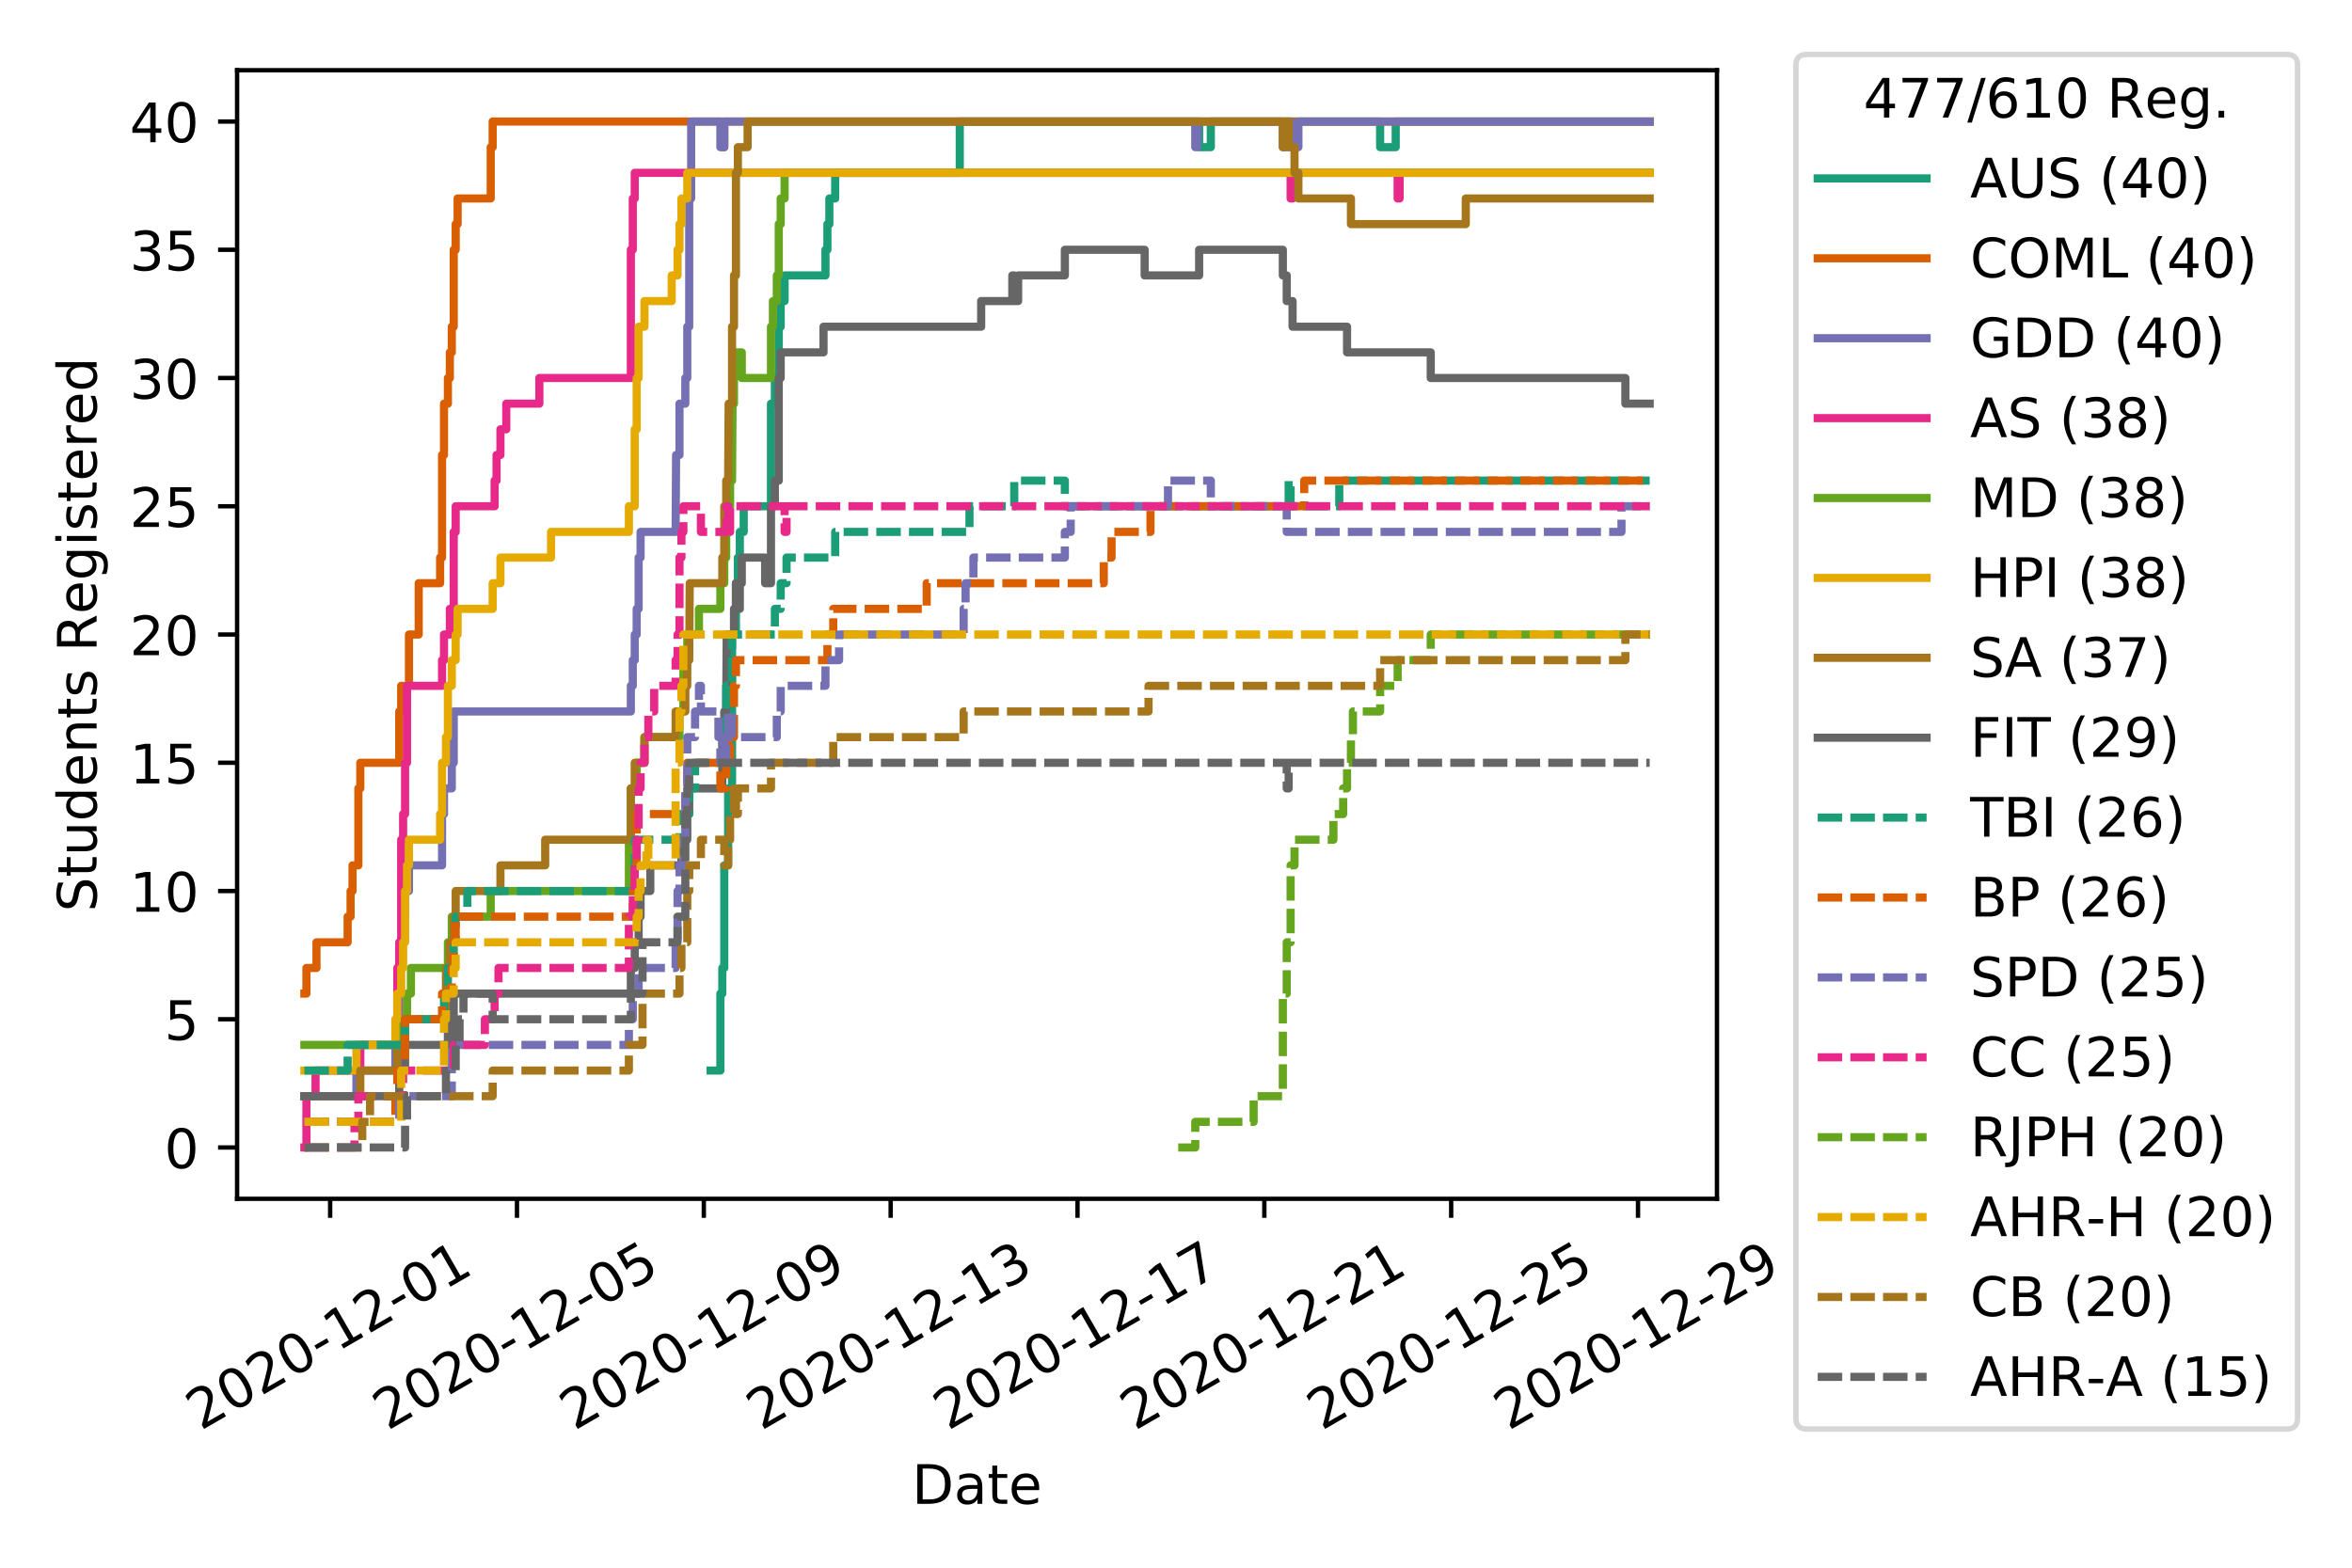 <?xml version="1.0" encoding="utf-8" standalone="no"?>
<!DOCTYPE svg PUBLIC "-//W3C//DTD SVG 1.1//EN"
  "http://www.w3.org/Graphics/SVG/1.1/DTD/svg11.dtd">
<!-- Created with matplotlib (https://matplotlib.org/) -->
<svg height="288pt" version="1.1" viewBox="0 0 432 288" width="432pt" xmlns="http://www.w3.org/2000/svg" xmlns:xlink="http://www.w3.org/1999/xlink">
 <defs>
  <style type="text/css">
*{stroke-linecap:butt;stroke-linejoin:round;}
  </style>
 </defs>
 <g id="figure_1">
  <g id="patch_1">
   <path d="M 0 288 
L 432 288 
L 432 0 
L 0 0 
z
" style="fill:#ffffff;"/>
  </g>
  <g id="axes_1">
   <g id="patch_2">
    <path d="M 43.55 220.231 
L 315.36 220.231 
L 315.36 12.9 
L 43.55 12.9 
z
" style="fill:#ffffff;"/>
   </g>
   <g id="matplotlib.axis_1">
    <g id="xtick_1">
     <g id="line2d_1">
      <defs>
       <path d="M 0 0 
L 0 3.5 
" id="m78351f7cd5" style="stroke:#000000;stroke-width:0.8;"/>
      </defs>
      <g>
       <use style="stroke:#000000;stroke-width:0.8;" x="60.639" xlink:href="#m78351f7cd5" y="220.231"/>
      </g>
     </g>
     <g id="text_1">
      <!-- 2020-12-01 -->
      <defs>
       <path d="M 19.188 8.297 
L 53.609 8.297 
L 53.609 0 
L 7.328 0 
L 7.328 8.297 
Q 12.938 14.109 22.625 23.891 
Q 32.328 33.688 34.812 36.531 
Q 39.547 41.844 41.422 45.531 
Q 43.312 49.219 43.312 52.781 
Q 43.312 58.594 39.234 62.25 
Q 35.156 65.922 28.609 65.922 
Q 23.969 65.922 18.812 64.312 
Q 13.672 62.703 7.812 59.422 
L 7.812 69.391 
Q 13.766 71.781 18.938 73 
Q 24.125 74.219 28.422 74.219 
Q 39.75 74.219 46.484 68.547 
Q 53.219 62.891 53.219 53.422 
Q 53.219 48.922 51.531 44.891 
Q 49.859 40.875 45.406 35.406 
Q 44.188 33.984 37.641 27.219 
Q 31.109 20.453 19.188 8.297 
z
" id="DejaVuSans-50"/>
       <path d="M 31.781 66.406 
Q 24.172 66.406 20.328 58.906 
Q 16.5 51.422 16.5 36.375 
Q 16.5 21.391 20.328 13.891 
Q 24.172 6.391 31.781 6.391 
Q 39.453 6.391 43.281 13.891 
Q 47.125 21.391 47.125 36.375 
Q 47.125 51.422 43.281 58.906 
Q 39.453 66.406 31.781 66.406 
z
M 31.781 74.219 
Q 44.047 74.219 50.516 64.516 
Q 56.984 54.828 56.984 36.375 
Q 56.984 17.969 50.516 8.266 
Q 44.047 -1.422 31.781 -1.422 
Q 19.531 -1.422 13.062 8.266 
Q 6.594 17.969 6.594 36.375 
Q 6.594 54.828 13.062 64.516 
Q 19.531 74.219 31.781 74.219 
z
" id="DejaVuSans-48"/>
       <path d="M 4.891 31.391 
L 31.203 31.391 
L 31.203 23.391 
L 4.891 23.391 
z
" id="DejaVuSans-45"/>
       <path d="M 12.406 8.297 
L 28.516 8.297 
L 28.516 63.922 
L 10.984 60.406 
L 10.984 69.391 
L 28.422 72.906 
L 38.281 72.906 
L 38.281 8.297 
L 54.391 8.297 
L 54.391 0 
L 12.406 0 
z
" id="DejaVuSans-49"/>
      </defs>
      <g transform="translate(36.854 262.869)rotate(-30)scale(0.1 -0.1)">
       <use xlink:href="#DejaVuSans-50"/>
       <use x="63.623" xlink:href="#DejaVuSans-48"/>
       <use x="127.246" xlink:href="#DejaVuSans-50"/>
       <use x="190.869" xlink:href="#DejaVuSans-48"/>
       <use x="254.492" xlink:href="#DejaVuSans-45"/>
       <use x="290.576" xlink:href="#DejaVuSans-49"/>
       <use x="354.199" xlink:href="#DejaVuSans-50"/>
       <use x="417.822" xlink:href="#DejaVuSans-45"/>
       <use x="453.906" xlink:href="#DejaVuSans-48"/>
       <use x="517.529" xlink:href="#DejaVuSans-49"/>
      </g>
     </g>
    </g>
    <g id="xtick_2">
     <g id="line2d_2">
      <g>
       <use style="stroke:#000000;stroke-width:0.8;" x="94.956" xlink:href="#m78351f7cd5" y="220.231"/>
      </g>
     </g>
     <g id="text_2">
      <!-- 2020-12-05 -->
      <defs>
       <path d="M 10.797 72.906 
L 49.516 72.906 
L 49.516 64.594 
L 19.828 64.594 
L 19.828 46.734 
Q 21.969 47.469 24.109 47.828 
Q 26.266 48.188 28.422 48.188 
Q 40.625 48.188 47.75 41.5 
Q 54.891 34.812 54.891 23.391 
Q 54.891 11.625 47.562 5.094 
Q 40.234 -1.422 26.906 -1.422 
Q 22.312 -1.422 17.547 -0.641 
Q 12.797 0.141 7.719 1.703 
L 7.719 11.625 
Q 12.109 9.234 16.797 8.062 
Q 21.484 6.891 26.703 6.891 
Q 35.156 6.891 40.078 11.328 
Q 45.016 15.766 45.016 23.391 
Q 45.016 31 40.078 35.438 
Q 35.156 39.891 26.703 39.891 
Q 22.75 39.891 18.812 39.016 
Q 14.891 38.141 10.797 36.281 
z
" id="DejaVuSans-53"/>
      </defs>
      <g transform="translate(71.171 262.869)rotate(-30)scale(0.1 -0.1)">
       <use xlink:href="#DejaVuSans-50"/>
       <use x="63.623" xlink:href="#DejaVuSans-48"/>
       <use x="127.246" xlink:href="#DejaVuSans-50"/>
       <use x="190.869" xlink:href="#DejaVuSans-48"/>
       <use x="254.492" xlink:href="#DejaVuSans-45"/>
       <use x="290.576" xlink:href="#DejaVuSans-49"/>
       <use x="354.199" xlink:href="#DejaVuSans-50"/>
       <use x="417.822" xlink:href="#DejaVuSans-45"/>
       <use x="453.906" xlink:href="#DejaVuSans-48"/>
       <use x="517.529" xlink:href="#DejaVuSans-53"/>
      </g>
     </g>
    </g>
    <g id="xtick_3">
     <g id="line2d_3">
      <g>
       <use style="stroke:#000000;stroke-width:0.8;" x="129.273" xlink:href="#m78351f7cd5" y="220.231"/>
      </g>
     </g>
     <g id="text_3">
      <!-- 2020-12-09 -->
      <defs>
       <path d="M 10.984 1.516 
L 10.984 10.5 
Q 14.703 8.734 18.5 7.812 
Q 22.312 6.891 25.984 6.891 
Q 35.75 6.891 40.891 13.453 
Q 46.047 20.016 46.781 33.406 
Q 43.953 29.203 39.594 26.953 
Q 35.25 24.703 29.984 24.703 
Q 19.047 24.703 12.672 31.312 
Q 6.297 37.938 6.297 49.422 
Q 6.297 60.641 12.938 67.422 
Q 19.578 74.219 30.609 74.219 
Q 43.266 74.219 49.922 64.516 
Q 56.594 54.828 56.594 36.375 
Q 56.594 19.141 48.406 8.859 
Q 40.234 -1.422 26.422 -1.422 
Q 22.703 -1.422 18.891 -0.688 
Q 15.094 0.047 10.984 1.516 
z
M 30.609 32.422 
Q 37.25 32.422 41.125 36.953 
Q 45.016 41.5 45.016 49.422 
Q 45.016 57.281 41.125 61.844 
Q 37.25 66.406 30.609 66.406 
Q 23.969 66.406 20.094 61.844 
Q 16.219 57.281 16.219 49.422 
Q 16.219 41.5 20.094 36.953 
Q 23.969 32.422 30.609 32.422 
z
" id="DejaVuSans-57"/>
      </defs>
      <g transform="translate(105.488 262.869)rotate(-30)scale(0.1 -0.1)">
       <use xlink:href="#DejaVuSans-50"/>
       <use x="63.623" xlink:href="#DejaVuSans-48"/>
       <use x="127.246" xlink:href="#DejaVuSans-50"/>
       <use x="190.869" xlink:href="#DejaVuSans-48"/>
       <use x="254.492" xlink:href="#DejaVuSans-45"/>
       <use x="290.576" xlink:href="#DejaVuSans-49"/>
       <use x="354.199" xlink:href="#DejaVuSans-50"/>
       <use x="417.822" xlink:href="#DejaVuSans-45"/>
       <use x="453.906" xlink:href="#DejaVuSans-48"/>
       <use x="517.529" xlink:href="#DejaVuSans-57"/>
      </g>
     </g>
    </g>
    <g id="xtick_4">
     <g id="line2d_4">
      <g>
       <use style="stroke:#000000;stroke-width:0.8;" x="163.591" xlink:href="#m78351f7cd5" y="220.231"/>
      </g>
     </g>
     <g id="text_4">
      <!-- 2020-12-13 -->
      <defs>
       <path d="M 40.578 39.312 
Q 47.656 37.797 51.625 33 
Q 55.609 28.219 55.609 21.188 
Q 55.609 10.406 48.188 4.484 
Q 40.766 -1.422 27.094 -1.422 
Q 22.516 -1.422 17.656 -0.516 
Q 12.797 0.391 7.625 2.203 
L 7.625 11.719 
Q 11.719 9.328 16.594 8.109 
Q 21.484 6.891 26.812 6.891 
Q 36.078 6.891 40.938 10.547 
Q 45.797 14.203 45.797 21.188 
Q 45.797 27.641 41.281 31.266 
Q 36.766 34.906 28.719 34.906 
L 20.219 34.906 
L 20.219 43.016 
L 29.109 43.016 
Q 36.375 43.016 40.234 45.922 
Q 44.094 48.828 44.094 54.297 
Q 44.094 59.906 40.109 62.906 
Q 36.141 65.922 28.719 65.922 
Q 24.656 65.922 20.016 65.031 
Q 15.375 64.156 9.812 62.312 
L 9.812 71.094 
Q 15.438 72.656 20.344 73.438 
Q 25.25 74.219 29.594 74.219 
Q 40.828 74.219 47.359 69.109 
Q 53.906 64.016 53.906 55.328 
Q 53.906 49.266 50.438 45.094 
Q 46.969 40.922 40.578 39.312 
z
" id="DejaVuSans-51"/>
      </defs>
      <g transform="translate(139.805 262.869)rotate(-30)scale(0.1 -0.1)">
       <use xlink:href="#DejaVuSans-50"/>
       <use x="63.623" xlink:href="#DejaVuSans-48"/>
       <use x="127.246" xlink:href="#DejaVuSans-50"/>
       <use x="190.869" xlink:href="#DejaVuSans-48"/>
       <use x="254.492" xlink:href="#DejaVuSans-45"/>
       <use x="290.576" xlink:href="#DejaVuSans-49"/>
       <use x="354.199" xlink:href="#DejaVuSans-50"/>
       <use x="417.822" xlink:href="#DejaVuSans-45"/>
       <use x="453.906" xlink:href="#DejaVuSans-49"/>
       <use x="517.529" xlink:href="#DejaVuSans-51"/>
      </g>
     </g>
    </g>
    <g id="xtick_5">
     <g id="line2d_5">
      <g>
       <use style="stroke:#000000;stroke-width:0.8;" x="197.908" xlink:href="#m78351f7cd5" y="220.231"/>
      </g>
     </g>
     <g id="text_5">
      <!-- 2020-12-17 -->
      <defs>
       <path d="M 8.203 72.906 
L 55.078 72.906 
L 55.078 68.703 
L 28.609 0 
L 18.312 0 
L 43.219 64.594 
L 8.203 64.594 
z
" id="DejaVuSans-55"/>
      </defs>
      <g transform="translate(174.123 262.869)rotate(-30)scale(0.1 -0.1)">
       <use xlink:href="#DejaVuSans-50"/>
       <use x="63.623" xlink:href="#DejaVuSans-48"/>
       <use x="127.246" xlink:href="#DejaVuSans-50"/>
       <use x="190.869" xlink:href="#DejaVuSans-48"/>
       <use x="254.492" xlink:href="#DejaVuSans-45"/>
       <use x="290.576" xlink:href="#DejaVuSans-49"/>
       <use x="354.199" xlink:href="#DejaVuSans-50"/>
       <use x="417.822" xlink:href="#DejaVuSans-45"/>
       <use x="453.906" xlink:href="#DejaVuSans-49"/>
       <use x="517.529" xlink:href="#DejaVuSans-55"/>
      </g>
     </g>
    </g>
    <g id="xtick_6">
     <g id="line2d_6">
      <g>
       <use style="stroke:#000000;stroke-width:0.8;" x="232.225" xlink:href="#m78351f7cd5" y="220.231"/>
      </g>
     </g>
     <g id="text_6">
      <!-- 2020-12-21 -->
      <g transform="translate(208.44 262.869)rotate(-30)scale(0.1 -0.1)">
       <use xlink:href="#DejaVuSans-50"/>
       <use x="63.623" xlink:href="#DejaVuSans-48"/>
       <use x="127.246" xlink:href="#DejaVuSans-50"/>
       <use x="190.869" xlink:href="#DejaVuSans-48"/>
       <use x="254.492" xlink:href="#DejaVuSans-45"/>
       <use x="290.576" xlink:href="#DejaVuSans-49"/>
       <use x="354.199" xlink:href="#DejaVuSans-50"/>
       <use x="417.822" xlink:href="#DejaVuSans-45"/>
       <use x="453.906" xlink:href="#DejaVuSans-50"/>
       <use x="517.529" xlink:href="#DejaVuSans-49"/>
      </g>
     </g>
    </g>
    <g id="xtick_7">
     <g id="line2d_7">
      <g>
       <use style="stroke:#000000;stroke-width:0.8;" x="266.542" xlink:href="#m78351f7cd5" y="220.231"/>
      </g>
     </g>
     <g id="text_7">
      <!-- 2020-12-25 -->
      <g transform="translate(242.757 262.869)rotate(-30)scale(0.1 -0.1)">
       <use xlink:href="#DejaVuSans-50"/>
       <use x="63.623" xlink:href="#DejaVuSans-48"/>
       <use x="127.246" xlink:href="#DejaVuSans-50"/>
       <use x="190.869" xlink:href="#DejaVuSans-48"/>
       <use x="254.492" xlink:href="#DejaVuSans-45"/>
       <use x="290.576" xlink:href="#DejaVuSans-49"/>
       <use x="354.199" xlink:href="#DejaVuSans-50"/>
       <use x="417.822" xlink:href="#DejaVuSans-45"/>
       <use x="453.906" xlink:href="#DejaVuSans-50"/>
       <use x="517.529" xlink:href="#DejaVuSans-53"/>
      </g>
     </g>
    </g>
    <g id="xtick_8">
     <g id="line2d_8">
      <g>
       <use style="stroke:#000000;stroke-width:0.8;" x="300.859" xlink:href="#m78351f7cd5" y="220.231"/>
      </g>
     </g>
     <g id="text_8">
      <!-- 2020-12-29 -->
      <g transform="translate(277.074 262.869)rotate(-30)scale(0.1 -0.1)">
       <use xlink:href="#DejaVuSans-50"/>
       <use x="63.623" xlink:href="#DejaVuSans-48"/>
       <use x="127.246" xlink:href="#DejaVuSans-50"/>
       <use x="190.869" xlink:href="#DejaVuSans-48"/>
       <use x="254.492" xlink:href="#DejaVuSans-45"/>
       <use x="290.576" xlink:href="#DejaVuSans-49"/>
       <use x="354.199" xlink:href="#DejaVuSans-50"/>
       <use x="417.822" xlink:href="#DejaVuSans-45"/>
       <use x="453.906" xlink:href="#DejaVuSans-50"/>
       <use x="517.529" xlink:href="#DejaVuSans-57"/>
      </g>
     </g>
    </g>
    <g id="text_9">
     <!-- Date -->
     <defs>
      <path d="M 19.672 64.797 
L 19.672 8.109 
L 31.594 8.109 
Q 46.688 8.109 53.688 14.938 
Q 60.688 21.781 60.688 36.531 
Q 60.688 51.172 53.688 57.984 
Q 46.688 64.797 31.594 64.797 
z
M 9.812 72.906 
L 30.078 72.906 
Q 51.266 72.906 61.172 64.094 
Q 71.094 55.281 71.094 36.531 
Q 71.094 17.672 61.125 8.828 
Q 51.172 0 30.078 0 
L 9.812 0 
z
" id="DejaVuSans-68"/>
      <path d="M 34.281 27.484 
Q 23.391 27.484 19.188 25 
Q 14.984 22.516 14.984 16.5 
Q 14.984 11.719 18.141 8.906 
Q 21.297 6.109 26.703 6.109 
Q 34.188 6.109 38.703 11.406 
Q 43.219 16.703 43.219 25.484 
L 43.219 27.484 
z
M 52.203 31.203 
L 52.203 0 
L 43.219 0 
L 43.219 8.297 
Q 40.141 3.328 35.547 0.953 
Q 30.953 -1.422 24.312 -1.422 
Q 15.922 -1.422 10.953 3.297 
Q 6 8.016 6 15.922 
Q 6 25.141 12.172 29.828 
Q 18.359 34.516 30.609 34.516 
L 43.219 34.516 
L 43.219 35.406 
Q 43.219 41.609 39.141 45 
Q 35.062 48.391 27.688 48.391 
Q 23 48.391 18.547 47.266 
Q 14.109 46.141 10.016 43.891 
L 10.016 52.203 
Q 14.938 54.109 19.578 55.047 
Q 24.219 56 28.609 56 
Q 40.484 56 46.344 49.844 
Q 52.203 43.703 52.203 31.203 
z
" id="DejaVuSans-97"/>
      <path d="M 18.312 70.219 
L 18.312 54.688 
L 36.812 54.688 
L 36.812 47.703 
L 18.312 47.703 
L 18.312 18.016 
Q 18.312 11.328 20.141 9.422 
Q 21.969 7.516 27.594 7.516 
L 36.812 7.516 
L 36.812 0 
L 27.594 0 
Q 17.188 0 13.234 3.875 
Q 9.281 7.766 9.281 18.016 
L 9.281 47.703 
L 2.688 47.703 
L 2.688 54.688 
L 9.281 54.688 
L 9.281 70.219 
z
" id="DejaVuSans-116"/>
      <path d="M 56.203 29.594 
L 56.203 25.203 
L 14.891 25.203 
Q 15.484 15.922 20.484 11.062 
Q 25.484 6.203 34.422 6.203 
Q 39.594 6.203 44.453 7.469 
Q 49.312 8.734 54.109 11.281 
L 54.109 2.781 
Q 49.266 0.734 44.188 -0.344 
Q 39.109 -1.422 33.891 -1.422 
Q 20.797 -1.422 13.156 6.188 
Q 5.516 13.812 5.516 26.812 
Q 5.516 40.234 12.766 48.109 
Q 20.016 56 32.328 56 
Q 43.359 56 49.781 48.891 
Q 56.203 41.797 56.203 29.594 
z
M 47.219 32.234 
Q 47.125 39.594 43.094 43.984 
Q 39.062 48.391 32.422 48.391 
Q 24.906 48.391 20.391 44.141 
Q 15.875 39.891 15.188 32.172 
z
" id="DejaVuSans-101"/>
     </defs>
     <g transform="translate(167.504 276.269)scale(0.1 -0.1)">
      <use xlink:href="#DejaVuSans-68"/>
      <use x="77.002" xlink:href="#DejaVuSans-97"/>
      <use x="138.281" xlink:href="#DejaVuSans-116"/>
      <use x="177.49" xlink:href="#DejaVuSans-101"/>
     </g>
    </g>
   </g>
   <g id="matplotlib.axis_2">
    <g id="ytick_1">
     <g id="line2d_9">
      <defs>
       <path d="M 0 0 
L -3.5 0 
" id="mdeb7814862" style="stroke:#000000;stroke-width:0.8;"/>
      </defs>
      <g>
       <use style="stroke:#000000;stroke-width:0.8;" x="43.55" xlink:href="#mdeb7814862" y="210.807"/>
      </g>
     </g>
     <g id="text_10">
      <!-- 0 -->
      <g transform="translate(30.188 214.606)scale(0.1 -0.1)">
       <use xlink:href="#DejaVuSans-48"/>
      </g>
     </g>
    </g>
    <g id="ytick_2">
     <g id="line2d_10">
      <g>
       <use style="stroke:#000000;stroke-width:0.8;" x="43.55" xlink:href="#mdeb7814862" y="187.246"/>
      </g>
     </g>
     <g id="text_11">
      <!-- 5 -->
      <g transform="translate(30.188 191.046)scale(0.1 -0.1)">
       <use xlink:href="#DejaVuSans-53"/>
      </g>
     </g>
    </g>
    <g id="ytick_3">
     <g id="line2d_11">
      <g>
       <use style="stroke:#000000;stroke-width:0.8;" x="43.55" xlink:href="#mdeb7814862" y="163.686"/>
      </g>
     </g>
     <g id="text_12">
      <!-- 10 -->
      <g transform="translate(23.825 167.485)scale(0.1 -0.1)">
       <use xlink:href="#DejaVuSans-49"/>
       <use x="63.623" xlink:href="#DejaVuSans-48"/>
      </g>
     </g>
    </g>
    <g id="ytick_4">
     <g id="line2d_12">
      <g>
       <use style="stroke:#000000;stroke-width:0.8;" x="43.55" xlink:href="#mdeb7814862" y="140.126"/>
      </g>
     </g>
     <g id="text_13">
      <!-- 15 -->
      <g transform="translate(23.825 143.925)scale(0.1 -0.1)">
       <use xlink:href="#DejaVuSans-49"/>
       <use x="63.623" xlink:href="#DejaVuSans-53"/>
      </g>
     </g>
    </g>
    <g id="ytick_5">
     <g id="line2d_13">
      <g>
       <use style="stroke:#000000;stroke-width:0.8;" x="43.55" xlink:href="#mdeb7814862" y="116.565"/>
      </g>
     </g>
     <g id="text_14">
      <!-- 20 -->
      <g transform="translate(23.825 120.365)scale(0.1 -0.1)">
       <use xlink:href="#DejaVuSans-50"/>
       <use x="63.623" xlink:href="#DejaVuSans-48"/>
      </g>
     </g>
    </g>
    <g id="ytick_6">
     <g id="line2d_14">
      <g>
       <use style="stroke:#000000;stroke-width:0.8;" x="43.55" xlink:href="#mdeb7814862" y="93.005"/>
      </g>
     </g>
     <g id="text_15">
      <!-- 25 -->
      <g transform="translate(23.825 96.804)scale(0.1 -0.1)">
       <use xlink:href="#DejaVuSans-50"/>
       <use x="63.623" xlink:href="#DejaVuSans-53"/>
      </g>
     </g>
    </g>
    <g id="ytick_7">
     <g id="line2d_15">
      <g>
       <use style="stroke:#000000;stroke-width:0.8;" x="43.55" xlink:href="#mdeb7814862" y="69.445"/>
      </g>
     </g>
     <g id="text_16">
      <!-- 30 -->
      <g transform="translate(23.825 73.244)scale(0.1 -0.1)">
       <use xlink:href="#DejaVuSans-51"/>
       <use x="63.623" xlink:href="#DejaVuSans-48"/>
      </g>
     </g>
    </g>
    <g id="ytick_8">
     <g id="line2d_16">
      <g>
       <use style="stroke:#000000;stroke-width:0.8;" x="43.55" xlink:href="#mdeb7814862" y="45.884"/>
      </g>
     </g>
     <g id="text_17">
      <!-- 35 -->
      <g transform="translate(23.825 49.684)scale(0.1 -0.1)">
       <use xlink:href="#DejaVuSans-51"/>
       <use x="63.623" xlink:href="#DejaVuSans-53"/>
      </g>
     </g>
    </g>
    <g id="ytick_9">
     <g id="line2d_17">
      <g>
       <use style="stroke:#000000;stroke-width:0.8;" x="43.55" xlink:href="#mdeb7814862" y="22.324"/>
      </g>
     </g>
     <g id="text_18">
      <!-- 40 -->
      <defs>
       <path d="M 37.797 64.312 
L 12.891 25.391 
L 37.797 25.391 
z
M 35.203 72.906 
L 47.609 72.906 
L 47.609 25.391 
L 58.016 25.391 
L 58.016 17.188 
L 47.609 17.188 
L 47.609 0 
L 37.797 0 
L 37.797 17.188 
L 4.891 17.188 
L 4.891 26.703 
z
" id="DejaVuSans-52"/>
      </defs>
      <g transform="translate(23.825 26.123)scale(0.1 -0.1)">
       <use xlink:href="#DejaVuSans-52"/>
       <use x="63.623" xlink:href="#DejaVuSans-48"/>
      </g>
     </g>
    </g>
    <g id="text_19">
     <!-- Students Registered -->
     <defs>
      <path d="M 53.516 70.516 
L 53.516 60.891 
Q 47.906 63.578 42.922 64.891 
Q 37.938 66.219 33.297 66.219 
Q 25.25 66.219 20.875 63.094 
Q 16.5 59.969 16.5 54.203 
Q 16.5 49.359 19.406 46.891 
Q 22.312 44.438 30.422 42.922 
L 36.375 41.703 
Q 47.406 39.594 52.656 34.297 
Q 57.906 29 57.906 20.125 
Q 57.906 9.516 50.797 4.047 
Q 43.703 -1.422 29.984 -1.422 
Q 24.812 -1.422 18.969 -0.25 
Q 13.141 0.922 6.891 3.219 
L 6.891 13.375 
Q 12.891 10.016 18.656 8.297 
Q 24.422 6.594 29.984 6.594 
Q 38.422 6.594 43.016 9.906 
Q 47.609 13.234 47.609 19.391 
Q 47.609 24.75 44.312 27.781 
Q 41.016 30.812 33.5 32.328 
L 27.484 33.5 
Q 16.453 35.688 11.516 40.375 
Q 6.594 45.062 6.594 53.422 
Q 6.594 63.094 13.406 68.656 
Q 20.219 74.219 32.172 74.219 
Q 37.312 74.219 42.625 73.281 
Q 47.953 72.359 53.516 70.516 
z
" id="DejaVuSans-83"/>
      <path d="M 8.5 21.578 
L 8.5 54.688 
L 17.484 54.688 
L 17.484 21.922 
Q 17.484 14.156 20.5 10.266 
Q 23.531 6.391 29.594 6.391 
Q 36.859 6.391 41.078 11.031 
Q 45.312 15.672 45.312 23.688 
L 45.312 54.688 
L 54.297 54.688 
L 54.297 0 
L 45.312 0 
L 45.312 8.406 
Q 42.047 3.422 37.719 1 
Q 33.406 -1.422 27.688 -1.422 
Q 18.266 -1.422 13.375 4.438 
Q 8.5 10.297 8.5 21.578 
z
M 31.109 56 
z
" id="DejaVuSans-117"/>
      <path d="M 45.406 46.391 
L 45.406 75.984 
L 54.391 75.984 
L 54.391 0 
L 45.406 0 
L 45.406 8.203 
Q 42.578 3.328 38.25 0.953 
Q 33.938 -1.422 27.875 -1.422 
Q 17.969 -1.422 11.734 6.484 
Q 5.516 14.406 5.516 27.297 
Q 5.516 40.188 11.734 48.094 
Q 17.969 56 27.875 56 
Q 33.938 56 38.25 53.625 
Q 42.578 51.266 45.406 46.391 
z
M 14.797 27.297 
Q 14.797 17.391 18.875 11.75 
Q 22.953 6.109 30.078 6.109 
Q 37.203 6.109 41.297 11.75 
Q 45.406 17.391 45.406 27.297 
Q 45.406 37.203 41.297 42.844 
Q 37.203 48.484 30.078 48.484 
Q 22.953 48.484 18.875 42.844 
Q 14.797 37.203 14.797 27.297 
z
" id="DejaVuSans-100"/>
      <path d="M 54.891 33.016 
L 54.891 0 
L 45.906 0 
L 45.906 32.719 
Q 45.906 40.484 42.875 44.328 
Q 39.844 48.188 33.797 48.188 
Q 26.516 48.188 22.312 43.547 
Q 18.109 38.922 18.109 30.906 
L 18.109 0 
L 9.078 0 
L 9.078 54.688 
L 18.109 54.688 
L 18.109 46.188 
Q 21.344 51.125 25.703 53.562 
Q 30.078 56 35.797 56 
Q 45.219 56 50.047 50.172 
Q 54.891 44.344 54.891 33.016 
z
" id="DejaVuSans-110"/>
      <path d="M 44.281 53.078 
L 44.281 44.578 
Q 40.484 46.531 36.375 47.5 
Q 32.281 48.484 27.875 48.484 
Q 21.188 48.484 17.844 46.438 
Q 14.5 44.391 14.5 40.281 
Q 14.5 37.156 16.891 35.375 
Q 19.281 33.594 26.516 31.984 
L 29.594 31.297 
Q 39.156 29.25 43.188 25.516 
Q 47.219 21.781 47.219 15.094 
Q 47.219 7.469 41.188 3.016 
Q 35.156 -1.422 24.609 -1.422 
Q 20.219 -1.422 15.453 -0.562 
Q 10.688 0.297 5.422 2 
L 5.422 11.281 
Q 10.406 8.688 15.234 7.391 
Q 20.062 6.109 24.812 6.109 
Q 31.156 6.109 34.562 8.281 
Q 37.984 10.453 37.984 14.406 
Q 37.984 18.062 35.516 20.016 
Q 33.062 21.969 24.703 23.781 
L 21.578 24.516 
Q 13.234 26.266 9.516 29.906 
Q 5.812 33.547 5.812 39.891 
Q 5.812 47.609 11.281 51.797 
Q 16.75 56 26.812 56 
Q 31.781 56 36.172 55.266 
Q 40.578 54.547 44.281 53.078 
z
" id="DejaVuSans-115"/>
      <path id="DejaVuSans-32"/>
      <path d="M 44.391 34.188 
Q 47.562 33.109 50.562 29.594 
Q 53.562 26.078 56.594 19.922 
L 66.609 0 
L 56 0 
L 46.688 18.703 
Q 43.062 26.031 39.672 28.422 
Q 36.281 30.812 30.422 30.812 
L 19.672 30.812 
L 19.672 0 
L 9.812 0 
L 9.812 72.906 
L 32.078 72.906 
Q 44.578 72.906 50.734 67.672 
Q 56.891 62.453 56.891 51.906 
Q 56.891 45.016 53.688 40.469 
Q 50.484 35.938 44.391 34.188 
z
M 19.672 64.797 
L 19.672 38.922 
L 32.078 38.922 
Q 39.203 38.922 42.844 42.219 
Q 46.484 45.516 46.484 51.906 
Q 46.484 58.297 42.844 61.547 
Q 39.203 64.797 32.078 64.797 
z
" id="DejaVuSans-82"/>
      <path d="M 45.406 27.984 
Q 45.406 37.75 41.375 43.109 
Q 37.359 48.484 30.078 48.484 
Q 22.859 48.484 18.828 43.109 
Q 14.797 37.75 14.797 27.984 
Q 14.797 18.266 18.828 12.891 
Q 22.859 7.516 30.078 7.516 
Q 37.359 7.516 41.375 12.891 
Q 45.406 18.266 45.406 27.984 
z
M 54.391 6.781 
Q 54.391 -7.172 48.188 -13.984 
Q 42 -20.797 29.203 -20.797 
Q 24.469 -20.797 20.266 -20.094 
Q 16.062 -19.391 12.109 -17.922 
L 12.109 -9.188 
Q 16.062 -11.328 19.922 -12.344 
Q 23.781 -13.375 27.781 -13.375 
Q 36.625 -13.375 41.016 -8.766 
Q 45.406 -4.156 45.406 5.172 
L 45.406 9.625 
Q 42.625 4.781 38.281 2.391 
Q 33.938 0 27.875 0 
Q 17.828 0 11.672 7.656 
Q 5.516 15.328 5.516 27.984 
Q 5.516 40.672 11.672 48.328 
Q 17.828 56 27.875 56 
Q 33.938 56 38.281 53.609 
Q 42.625 51.219 45.406 46.391 
L 45.406 54.688 
L 54.391 54.688 
z
" id="DejaVuSans-103"/>
      <path d="M 9.422 54.688 
L 18.406 54.688 
L 18.406 0 
L 9.422 0 
z
M 9.422 75.984 
L 18.406 75.984 
L 18.406 64.594 
L 9.422 64.594 
z
" id="DejaVuSans-105"/>
      <path d="M 41.109 46.297 
Q 39.594 47.172 37.812 47.578 
Q 36.031 48 33.891 48 
Q 26.266 48 22.188 43.047 
Q 18.109 38.094 18.109 28.812 
L 18.109 0 
L 9.078 0 
L 9.078 54.688 
L 18.109 54.688 
L 18.109 46.188 
Q 20.953 51.172 25.484 53.578 
Q 30.031 56 36.531 56 
Q 37.453 56 38.578 55.875 
Q 39.703 55.766 41.062 55.516 
z
" id="DejaVuSans-114"/>
     </defs>
     <g transform="translate(17.745 167.499)rotate(-90)scale(0.1 -0.1)">
      <use xlink:href="#DejaVuSans-83"/>
      <use x="63.477" xlink:href="#DejaVuSans-116"/>
      <use x="102.686" xlink:href="#DejaVuSans-117"/>
      <use x="166.064" xlink:href="#DejaVuSans-100"/>
      <use x="229.541" xlink:href="#DejaVuSans-101"/>
      <use x="291.064" xlink:href="#DejaVuSans-110"/>
      <use x="354.443" xlink:href="#DejaVuSans-116"/>
      <use x="393.652" xlink:href="#DejaVuSans-115"/>
      <use x="445.752" xlink:href="#DejaVuSans-32"/>
      <use x="477.539" xlink:href="#DejaVuSans-82"/>
      <use x="546.959" xlink:href="#DejaVuSans-101"/>
      <use x="608.482" xlink:href="#DejaVuSans-103"/>
      <use x="671.959" xlink:href="#DejaVuSans-105"/>
      <use x="699.742" xlink:href="#DejaVuSans-115"/>
      <use x="751.842" xlink:href="#DejaVuSans-116"/>
      <use x="791.051" xlink:href="#DejaVuSans-101"/>
      <use x="852.574" xlink:href="#DejaVuSans-114"/>
      <use x="893.656" xlink:href="#DejaVuSans-101"/>
      <use x="955.18" xlink:href="#DejaVuSans-100"/>
     </g>
    </g>
   </g>
   <g id="line2d_18">
    <path clip-path="url(#p93f2ee77cb)" d="M 130.525 196.67 
L 132.313 196.67 
L 132.313 182.534 
L 132.402 182.534 
L 132.67 182.534 
L 132.67 177.822 
L 132.759 177.822 
L 133.028 177.822 
L 133.028 158.974 
L 133.117 158.974 
L 133.742 158.974 
L 133.742 144.838 
L 133.832 144.838 
L 134.457 144.838 
L 134.457 116.565 
L 134.547 116.565 
L 135.172 116.565 
L 135.172 107.141 
L 135.262 107.141 
L 135.53 107.141 
L 135.53 102.429 
L 135.619 102.429 
L 135.887 102.429 
L 135.887 97.717 
L 135.977 97.717 
L 136.602 97.717 
L 136.602 93.005 
L 136.692 93.005 
L 141.607 93.005 
L 141.607 74.157 
L 141.696 74.157 
L 142.322 74.157 
L 142.322 69.445 
L 142.411 69.445 
L 143.037 69.445 
L 143.037 60.021 
L 143.126 60.021 
L 143.394 60.021 
L 143.394 55.309 
L 143.484 55.309 
L 144.109 55.309 
L 144.109 50.597 
L 144.198 50.597 
L 151.616 50.597 
L 151.616 45.884 
L 151.705 45.884 
L 151.973 45.884 
L 151.973 41.172 
L 152.063 41.172 
L 152.331 41.172 
L 152.331 36.46 
L 152.42 36.46 
L 153.403 36.46 
L 153.403 31.748 
L 153.493 31.748 
L 176.282 31.748 
L 176.282 22.324 
L 176.371 22.324 
L 220.25 22.324 
L 220.25 27.036 
L 220.34 27.036 
L 222.395 27.036 
L 222.395 22.324 
L 222.485 22.324 
L 253.495 22.324 
L 253.495 27.036 
L 253.585 27.036 
L 256.355 27.036 
L 256.355 22.324 
L 256.444 22.324 
L 303.005 22.324 
L 303.005 22.324 
" style="fill:none;stroke:#1b9e77;stroke-linecap:square;stroke-width:1.5;"/>
   </g>
   <g id="line2d_19">
    <path clip-path="url(#p93f2ee77cb)" d="M 55.905 182.534 
L 56.282 182.534 
L 56.282 177.822 
L 56.392 177.822 
L 58.131 177.822 
L 58.131 173.11 
L 63.851 173.11 
L 63.851 168.398 
L 64.393 168.398 
L 64.393 163.686 
L 64.482 163.686 
L 64.751 163.686 
L 64.751 158.974 
L 64.84 158.974 
L 65.823 158.974 
L 65.823 144.838 
L 65.912 144.838 
L 66.18 144.838 
L 66.18 140.126 
L 66.27 140.126 
L 73.33 140.126 
L 73.33 130.702 
L 73.419 130.702 
L 73.687 130.702 
L 73.687 125.99 
L 73.777 125.99 
L 74.045 125.99 
L 74.045 130.702 
L 74.134 130.702 
L 74.76 130.702 
L 74.76 125.99 
L 74.849 125.99 
L 75.117 125.99 
L 75.117 116.565 
L 75.207 116.565 
L 76.905 116.565 
L 76.905 107.141 
L 76.994 107.141 
L 80.837 107.141 
L 80.837 102.429 
L 80.926 102.429 
L 81.194 102.429 
L 81.194 83.581 
L 81.284 83.581 
L 81.552 83.581 
L 81.552 74.157 
L 81.641 74.157 
L 82.267 74.157 
L 82.267 69.445 
L 82.356 69.445 
L 82.624 69.445 
L 82.624 64.733 
L 82.714 64.733 
L 82.982 64.733 
L 82.982 60.021 
L 83.071 60.021 
L 83.339 60.021 
L 83.339 45.884 
L 83.428 45.884 
L 83.697 45.884 
L 83.697 41.172 
L 83.786 41.172 
L 84.054 41.172 
L 84.054 36.46 
L 84.143 36.46 
L 90.131 36.46 
L 90.131 27.036 
L 90.22 27.036 
L 90.489 27.036 
L 90.489 22.324 
L 90.578 22.324 
L 132.67 22.324 
L 132.67 27.036 
L 132.759 27.036 
L 133.028 27.036 
L 133.028 22.324 
L 133.117 22.324 
L 303.005 22.324 
L 303.005 22.324 
" style="fill:none;stroke:#d95f02;stroke-linecap:square;stroke-width:1.5;"/>
   </g>
   <g id="line2d_20">
    <path clip-path="url(#p93f2ee77cb)" d="M 55.905 201.383 
L 65.466 201.383 
L 65.466 196.67 
L 65.555 196.67 
L 72.615 196.67 
L 72.615 191.958 
L 72.704 191.958 
L 72.972 191.958 
L 72.972 187.246 
L 73.062 187.246 
L 73.33 187.246 
L 73.33 177.822 
L 73.419 177.822 
L 73.687 177.822 
L 73.687 173.11 
L 73.777 173.11 
L 74.045 173.11 
L 74.045 168.398 
L 74.134 168.398 
L 74.402 168.398 
L 74.402 163.686 
L 74.492 163.686 
L 75.117 163.686 
L 75.117 158.974 
L 75.207 158.974 
L 81.194 158.974 
L 81.194 149.55 
L 81.284 149.55 
L 81.552 149.55 
L 81.552 144.838 
L 81.641 144.838 
L 82.982 144.838 
L 82.982 140.126 
L 83.071 140.126 
L 83.339 140.126 
L 83.339 130.702 
L 83.428 130.702 
L 115.869 130.702 
L 115.869 125.99 
L 115.958 125.99 
L 116.226 125.99 
L 116.226 121.277 
L 116.316 121.277 
L 116.584 121.277 
L 116.584 116.565 
L 116.673 116.565 
L 116.941 116.565 
L 116.941 111.853 
L 117.031 111.853 
L 117.299 111.853 
L 117.299 102.429 
L 117.388 102.429 
L 117.656 102.429 
L 117.656 97.717 
L 117.746 97.717 
L 124.091 97.717 
L 124.18 83.581 
L 124.18 83.581 
L 124.806 83.581 
L 124.806 74.157 
L 124.895 74.157 
L 125.878 74.157 
L 125.878 69.445 
L 125.967 69.445 
L 126.236 69.445 
L 126.236 60.021 
L 126.325 60.021 
L 126.593 60.021 
L 126.593 36.46 
L 126.682 36.46 
L 126.95 36.46 
L 126.95 22.324 
L 127.04 22.324 
L 132.313 22.324 
L 132.313 27.036 
L 132.402 27.036 
L 133.028 27.036 
L 133.028 22.324 
L 133.117 22.324 
L 219.535 22.324 
L 219.535 27.036 
L 219.625 27.036 
L 219.893 27.036 
L 219.893 22.324 
L 219.982 22.324 
L 235.622 22.324 
L 235.622 27.036 
L 235.711 27.036 
L 236.337 27.036 
L 236.337 22.324 
L 236.426 22.324 
L 237.052 22.324 
L 237.052 27.036 
L 237.141 27.036 
L 238.482 27.036 
L 238.482 22.324 
L 238.571 22.324 
L 303.005 22.324 
L 303.005 22.324 
" style="fill:none;stroke:#7570b3;stroke-linecap:square;stroke-width:1.5;"/>
   </g>
   <g id="line2d_21">
    <path clip-path="url(#p93f2ee77cb)" d="M 55.905 210.807 
L 56.282 210.807 
L 56.282 201.383 
L 56.392 201.383 
L 57.959 201.383 
L 57.959 196.67 
L 58.066 196.67 
L 66.18 196.67 
L 66.18 191.958 
L 66.27 191.958 
L 72.972 191.958 
L 72.972 177.822 
L 73.062 177.822 
L 73.33 177.822 
L 73.33 173.11 
L 73.419 173.11 
L 73.687 173.11 
L 73.687 154.262 
L 73.777 154.262 
L 74.045 154.262 
L 74.045 149.55 
L 74.134 149.55 
L 74.402 149.55 
L 74.402 140.126 
L 74.492 140.126 
L 74.76 140.126 
L 74.76 125.99 
L 74.849 125.99 
L 81.194 125.99 
L 81.194 121.277 
L 81.284 121.277 
L 81.552 121.277 
L 81.552 116.565 
L 81.641 116.565 
L 82.624 116.565 
L 82.624 111.853 
L 82.714 111.853 
L 83.339 111.853 
L 83.339 97.717 
L 83.428 97.717 
L 83.697 97.717 
L 83.697 93.005 
L 83.786 93.005 
L 90.846 93.005 
L 90.846 88.293 
L 90.935 88.293 
L 91.203 88.293 
L 91.203 83.581 
L 91.293 83.581 
L 91.918 83.581 
L 91.918 78.869 
L 92.008 78.869 
L 92.991 78.869 
L 92.991 74.157 
L 93.08 74.157 
L 99.068 74.157 
L 99.068 69.445 
L 99.157 69.445 
L 115.869 69.445 
L 115.869 45.884 
L 115.958 45.884 
L 116.226 45.884 
L 116.226 36.46 
L 116.316 36.46 
L 116.584 36.46 
L 116.584 31.748 
L 116.673 31.748 
L 237.052 31.748 
L 237.052 36.46 
L 237.141 36.46 
L 237.409 36.46 
L 237.409 31.748 
L 237.498 31.748 
L 256.712 31.748 
L 256.712 36.46 
L 256.802 36.46 
L 257.07 36.46 
L 257.07 31.748 
L 257.159 31.748 
L 303.005 31.748 
L 303.005 31.748 
" style="fill:none;stroke:#e7298a;stroke-linecap:square;stroke-width:1.5;"/>
   </g>
   <g id="line2d_22">
    <path clip-path="url(#p93f2ee77cb)" d="M 55.905 191.958 
L 72.972 191.958 
L 72.972 187.246 
L 73.062 187.246 
L 74.76 187.246 
L 74.76 182.534 
L 74.849 182.534 
L 75.475 182.534 
L 75.475 177.822 
L 75.564 177.822 
L 82.267 177.822 
L 82.267 173.11 
L 82.356 173.11 
L 82.982 173.11 
L 82.982 168.398 
L 83.071 168.398 
L 90.131 168.398 
L 90.131 163.686 
L 90.22 163.686 
L 115.511 163.686 
L 115.511 154.262 
L 115.601 154.262 
L 115.869 154.262 
L 115.869 144.838 
L 115.958 144.838 
L 116.941 144.838 
L 116.941 140.126 
L 117.031 140.126 
L 118.371 140.126 
L 118.371 135.414 
L 118.461 135.414 
L 124.806 135.414 
L 124.806 130.702 
L 124.895 130.702 
L 125.521 130.702 
L 125.521 121.277 
L 125.61 121.277 
L 126.236 121.277 
L 126.236 116.565 
L 126.325 116.565 
L 128.38 116.565 
L 128.38 111.853 
L 128.47 111.853 
L 132.313 111.853 
L 132.313 107.141 
L 132.402 107.141 
L 133.028 107.141 
L 133.028 102.429 
L 133.117 102.429 
L 133.385 102.429 
L 133.385 93.005 
L 133.474 93.005 
L 134.1 93.005 
L 134.1 88.293 
L 134.189 88.293 
L 134.457 88.293 
L 134.547 74.157 
L 134.547 74.157 
L 134.815 74.157 
L 134.815 64.733 
L 134.904 64.733 
L 136.245 64.733 
L 136.245 69.445 
L 136.334 69.445 
L 141.607 69.445 
L 141.607 60.021 
L 141.696 60.021 
L 141.964 60.021 
L 141.964 55.309 
L 142.054 55.309 
L 142.679 55.309 
L 142.679 50.597 
L 142.769 50.597 
L 143.037 50.597 
L 143.037 41.172 
L 143.126 41.172 
L 143.394 41.172 
L 143.394 36.46 
L 143.484 36.46 
L 144.109 36.46 
L 144.109 31.748 
L 144.198 31.748 
L 303.005 31.748 
L 303.005 31.748 
" style="fill:none;stroke:#66a61e;stroke-linecap:square;stroke-width:1.5;"/>
   </g>
   <g id="line2d_23">
    <path clip-path="url(#p93f2ee77cb)" d="M 55.905 196.67 
L 65.466 196.67 
L 65.466 191.958 
L 65.555 191.958 
L 72.615 191.958 
L 72.615 187.246 
L 72.704 187.246 
L 72.972 187.246 
L 72.972 182.534 
L 73.062 182.534 
L 73.687 182.534 
L 73.687 177.822 
L 73.777 177.822 
L 74.045 177.822 
L 74.045 173.11 
L 74.134 173.11 
L 74.402 173.11 
L 74.402 163.686 
L 74.492 163.686 
L 74.76 163.686 
L 74.76 158.974 
L 74.849 158.974 
L 75.117 158.974 
L 75.117 154.262 
L 75.207 154.262 
L 80.837 154.262 
L 80.837 149.55 
L 80.926 149.55 
L 81.194 149.55 
L 81.194 140.126 
L 81.284 140.126 
L 81.909 140.126 
L 81.909 135.414 
L 81.999 135.414 
L 82.267 135.414 
L 82.267 125.99 
L 82.356 125.99 
L 82.982 125.99 
L 82.982 121.277 
L 83.071 121.277 
L 83.697 121.277 
L 83.697 116.565 
L 83.786 116.565 
L 84.054 116.565 
L 84.054 111.853 
L 84.143 111.853 
L 90.489 111.853 
L 90.489 107.141 
L 90.578 107.141 
L 91.918 107.141 
L 91.918 102.429 
L 92.008 102.429 
L 101.213 102.429 
L 101.213 97.717 
L 101.302 97.717 
L 115.511 97.717 
L 115.511 93.005 
L 115.601 93.005 
L 116.584 93.005 
L 116.584 78.869 
L 116.673 78.869 
L 116.941 78.869 
L 116.941 69.445 
L 117.031 69.445 
L 117.299 69.445 
L 117.299 60.021 
L 117.388 60.021 
L 118.371 60.021 
L 118.371 55.309 
L 118.461 55.309 
L 123.376 55.309 
L 123.376 50.597 
L 123.465 50.597 
L 124.448 50.597 
L 124.448 45.884 
L 124.538 45.884 
L 124.806 45.884 
L 124.806 41.172 
L 124.895 41.172 
L 125.163 41.172 
L 125.163 36.46 
L 125.253 36.46 
L 126.236 36.46 
L 126.236 31.748 
L 126.325 31.748 
L 303.005 31.748 
L 303.005 31.748 
" style="fill:none;stroke:#e6ab02;stroke-linecap:square;stroke-width:1.5;"/>
   </g>
   <g id="line2d_24">
    <path clip-path="url(#p93f2ee77cb)" d="M 55.905 201.383 
L 66.18 201.383 
L 66.18 196.67 
L 66.27 196.67 
L 72.972 196.67 
L 72.972 191.958 
L 73.062 191.958 
L 74.402 191.958 
L 74.402 187.246 
L 74.492 187.246 
L 81.909 187.246 
L 81.909 177.822 
L 81.999 177.822 
L 82.624 177.822 
L 82.624 173.11 
L 82.714 173.11 
L 83.339 173.11 
L 83.339 168.398 
L 83.428 168.398 
L 83.697 168.398 
L 83.697 163.686 
L 83.786 163.686 
L 91.918 163.686 
L 91.918 158.974 
L 92.008 158.974 
L 100.14 158.974 
L 100.14 154.262 
L 100.23 154.262 
L 115.869 154.262 
L 115.869 144.838 
L 115.958 144.838 
L 116.584 144.838 
L 116.584 140.126 
L 116.673 140.126 
L 118.371 140.126 
L 118.371 135.414 
L 118.461 135.414 
L 124.091 135.414 
L 124.091 130.702 
L 124.18 130.702 
L 125.878 130.702 
L 125.878 125.99 
L 125.967 125.99 
L 126.236 125.99 
L 126.236 121.277 
L 126.325 121.277 
L 126.593 121.277 
L 126.682 107.141 
L 126.682 107.141 
L 132.67 107.141 
L 132.67 102.429 
L 132.759 102.429 
L 133.028 102.429 
L 133.028 93.005 
L 133.117 93.005 
L 133.385 93.005 
L 133.385 88.293 
L 133.474 88.293 
L 133.742 88.293 
L 133.832 74.157 
L 133.832 74.157 
L 134.457 74.157 
L 134.457 60.021 
L 134.547 60.021 
L 134.815 60.021 
L 134.815 50.597 
L 134.904 50.597 
L 135.172 50.597 
L 135.172 31.748 
L 135.262 31.748 
L 135.53 31.748 
L 135.53 27.036 
L 135.619 27.036 
L 137.317 27.036 
L 137.317 22.324 
L 137.407 22.324 
L 235.622 22.324 
L 235.622 27.036 
L 235.711 27.036 
L 235.979 27.036 
L 235.979 22.324 
L 236.069 22.324 
L 236.694 22.324 
L 236.694 27.036 
L 236.784 27.036 
L 237.767 27.036 
L 237.767 31.748 
L 237.856 31.748 
L 238.482 31.748 
L 238.482 36.46 
L 238.571 36.46 
L 248.133 36.46 
L 248.133 41.172 
L 248.223 41.172 
L 269.224 41.172 
L 269.224 36.46 
L 269.313 36.46 
L 303.005 36.46 
L 303.005 36.46 
" style="fill:none;stroke:#a6761d;stroke-linecap:square;stroke-width:1.5;"/>
   </g>
   <g id="line2d_25">
    <path clip-path="url(#p93f2ee77cb)" d="M 55.905 201.383 
L 73.33 201.383 
L 73.33 196.67 
L 73.419 196.67 
L 74.402 196.67 
L 74.402 191.958 
L 74.492 191.958 
L 82.267 191.958 
L 82.267 187.246 
L 82.356 187.246 
L 82.982 187.246 
L 82.982 191.958 
L 83.071 191.958 
L 83.339 191.958 
L 83.339 182.534 
L 83.428 182.534 
L 115.869 182.534 
L 115.869 177.822 
L 115.958 177.822 
L 116.584 177.822 
L 116.584 173.11 
L 116.673 173.11 
L 117.299 173.11 
L 117.299 168.398 
L 117.388 168.398 
L 117.656 168.398 
L 117.656 163.686 
L 117.746 163.686 
L 119.444 163.686 
L 119.444 158.974 
L 119.533 158.974 
L 125.163 158.974 
L 125.163 154.262 
L 125.253 154.262 
L 126.236 154.262 
L 126.236 149.55 
L 126.325 149.55 
L 126.593 149.55 
L 126.593 144.838 
L 126.682 144.838 
L 132.67 144.838 
L 132.67 135.414 
L 132.759 135.414 
L 133.028 135.414 
L 133.028 130.702 
L 133.117 130.702 
L 133.385 130.702 
L 133.474 116.565 
L 133.474 116.565 
L 134.815 116.565 
L 134.815 111.853 
L 134.904 111.853 
L 135.172 111.853 
L 135.172 107.141 
L 135.262 107.141 
L 135.53 107.141 
L 135.53 111.853 
L 135.619 111.853 
L 135.887 111.853 
L 135.887 107.141 
L 135.977 107.141 
L 136.245 107.141 
L 136.245 102.429 
L 136.334 102.429 
L 140.534 102.429 
L 140.534 107.141 
L 140.624 107.141 
L 141.607 107.141 
L 141.607 93.005 
L 141.696 93.005 
L 142.322 93.005 
L 142.322 88.293 
L 142.411 88.293 
L 143.037 88.293 
L 143.037 69.445 
L 143.126 69.445 
L 143.394 69.445 
L 143.394 64.733 
L 143.484 64.733 
L 151.259 64.733 
L 151.259 60.021 
L 151.348 60.021 
L 180.214 60.021 
L 180.214 55.309 
L 180.303 55.309 
L 185.933 55.309 
L 185.933 50.597 
L 186.023 50.597 
L 186.291 50.597 
L 186.291 55.309 
L 186.38 55.309 
L 187.006 55.309 
L 187.006 50.597 
L 187.095 50.597 
L 195.585 50.597 
L 195.585 45.884 
L 195.674 45.884 
L 210.241 45.884 
L 210.241 50.597 
L 210.331 50.597 
L 220.25 50.597 
L 220.25 45.884 
L 220.34 45.884 
L 235.622 45.884 
L 235.622 50.597 
L 235.711 50.597 
L 236.337 50.597 
L 236.337 55.309 
L 236.426 55.309 
L 237.409 55.309 
L 237.409 60.021 
L 237.498 60.021 
L 247.418 60.021 
L 247.418 64.733 
L 247.508 64.733 
L 262.789 64.733 
L 262.789 69.445 
L 262.879 69.445 
L 298.537 69.445 
L 298.537 74.157 
L 298.626 74.157 
L 303.005 74.157 
L 303.005 74.157 
" style="fill:none;stroke:#666666;stroke-linecap:square;stroke-width:1.5;"/>
   </g>
   <g id="line2d_26">
    <path clip-path="url(#p93f2ee77cb)" d="M 55.905 196.67 
L 63.851 196.67 
L 63.851 191.958 
L 74.402 191.958 
L 74.402 187.246 
L 74.492 187.246 
L 81.552 187.246 
L 81.552 182.534 
L 81.641 182.534 
L 82.267 182.534 
L 82.267 177.822 
L 82.356 177.822 
L 83.339 177.822 
L 83.339 173.11 
L 83.428 173.11 
L 83.697 173.11 
L 83.697 168.398 
L 83.786 168.398 
L 85.841 168.398 
L 85.841 163.686 
L 85.931 163.686 
L 116.584 163.686 
L 116.584 154.262 
L 116.673 154.262 
L 124.806 154.262 
L 124.806 149.55 
L 124.895 149.55 
L 126.593 149.55 
L 126.593 144.838 
L 126.682 144.838 
L 127.666 144.838 
L 127.666 140.126 
L 127.755 140.126 
L 133.028 140.126 
L 133.028 135.414 
L 133.117 135.414 
L 133.385 135.414 
L 133.385 125.99 
L 133.474 125.99 
L 134.457 125.99 
L 134.457 116.565 
L 134.547 116.565 
L 142.322 116.565 
L 142.322 111.853 
L 142.411 111.853 
L 143.394 111.853 
L 143.394 107.141 
L 143.484 107.141 
L 144.467 107.141 
L 144.467 102.429 
L 144.556 102.429 
L 153.403 102.429 
L 153.403 97.717 
L 153.493 97.717 
L 178.069 97.717 
L 178.069 93.005 
L 178.158 93.005 
L 186.291 93.005 
L 186.291 88.293 
L 186.38 88.293 
L 195.585 88.293 
L 195.585 93.005 
L 195.674 93.005 
L 236.694 93.005 
L 236.694 88.293 
L 236.784 88.293 
L 237.052 88.293 
L 237.052 93.005 
L 237.141 93.005 
L 245.988 93.005 
L 245.988 88.293 
L 246.078 88.293 
L 303.005 88.293 
L 303.005 88.293 
" style="fill:none;stroke:#1b9e77;stroke-dasharray:4.5,1.5;stroke-dashoffset:0;stroke-width:1.5;"/>
   </g>
   <g id="line2d_27">
    <path clip-path="url(#p93f2ee77cb)" d="M 55.905 206.095 
L 72.615 206.095 
L 72.615 201.383 
L 72.704 201.383 
L 72.972 201.383 
L 72.972 196.67 
L 73.062 196.67 
L 74.402 196.67 
L 74.402 187.246 
L 74.492 187.246 
L 81.194 187.246 
L 81.194 182.534 
L 81.284 182.534 
L 82.982 182.534 
L 82.982 177.822 
L 83.071 177.822 
L 83.339 177.822 
L 83.339 173.11 
L 83.428 173.11 
L 83.697 173.11 
L 83.697 168.398 
L 83.786 168.398 
L 116.226 168.398 
L 116.226 163.686 
L 116.316 163.686 
L 116.584 163.686 
L 116.584 158.974 
L 116.673 158.974 
L 116.941 158.974 
L 116.941 149.55 
L 117.031 149.55 
L 125.878 149.55 
L 125.878 144.838 
L 125.967 144.838 
L 126.236 144.838 
L 126.236 140.126 
L 126.325 140.126 
L 132.313 140.126 
L 132.313 144.838 
L 132.402 144.838 
L 133.385 144.838 
L 133.385 135.414 
L 133.474 135.414 
L 133.742 135.414 
L 133.742 140.126 
L 133.832 140.126 
L 134.1 140.126 
L 134.1 135.414 
L 134.189 135.414 
L 134.815 135.414 
L 134.815 125.99 
L 134.904 125.99 
L 135.172 125.99 
L 135.172 121.277 
L 135.262 121.277 
L 151.973 121.277 
L 151.973 116.565 
L 152.063 116.565 
L 153.046 116.565 
L 153.046 111.853 
L 153.135 111.853 
L 170.205 111.853 
L 170.205 107.141 
L 170.294 107.141 
L 202.734 107.141 
L 202.734 102.429 
L 202.824 102.429 
L 204.164 102.429 
L 204.164 97.717 
L 204.254 97.717 
L 211.314 97.717 
L 211.314 93.005 
L 211.403 93.005 
L 239.554 93.005 
L 239.554 88.293 
L 239.643 88.293 
L 303.005 88.293 
L 303.005 88.293 
" style="fill:none;stroke:#d95f02;stroke-dasharray:4.5,1.5;stroke-dashoffset:0;stroke-width:1.5;"/>
   </g>
   <g id="line2d_28">
    <path clip-path="url(#p93f2ee77cb)" d="M 55.905 206.095 
L 73.33 206.095 
L 73.33 201.383 
L 73.419 201.383 
L 82.982 201.383 
L 82.982 191.958 
L 83.071 191.958 
L 115.511 191.958 
L 115.511 187.246 
L 115.601 187.246 
L 116.226 187.246 
L 116.226 182.534 
L 116.316 182.534 
L 117.299 182.534 
L 117.299 177.822 
L 117.388 177.822 
L 124.091 177.822 
L 124.091 173.11 
L 124.18 173.11 
L 124.448 173.11 
L 124.448 163.686 
L 124.538 163.686 
L 124.806 163.686 
L 124.806 158.974 
L 124.895 158.974 
L 125.521 158.974 
L 125.521 154.262 
L 125.61 154.262 
L 125.878 154.262 
L 125.878 144.838 
L 125.967 144.838 
L 126.236 144.838 
L 126.236 135.414 
L 126.325 135.414 
L 127.666 135.414 
L 127.666 130.702 
L 127.755 130.702 
L 128.38 130.702 
L 128.38 125.99 
L 128.47 125.99 
L 128.738 125.99 
L 128.738 130.702 
L 128.827 130.702 
L 131.955 130.702 
L 131.955 135.414 
L 132.045 135.414 
L 132.313 135.414 
L 132.313 140.126 
L 132.402 140.126 
L 132.67 140.126 
L 132.67 135.414 
L 132.759 135.414 
L 133.028 135.414 
L 133.028 140.126 
L 133.117 140.126 
L 133.385 140.126 
L 133.385 135.414 
L 133.474 135.414 
L 133.742 135.414 
L 133.742 130.702 
L 133.832 130.702 
L 134.457 130.702 
L 134.457 135.414 
L 134.547 135.414 
L 142.679 135.414 
L 142.679 130.702 
L 142.769 130.702 
L 143.394 130.702 
L 143.394 125.99 
L 143.484 125.99 
L 151.616 125.99 
L 151.616 121.277 
L 151.705 121.277 
L 154.118 121.277 
L 154.118 116.565 
L 154.208 116.565 
L 176.996 116.565 
L 176.996 111.853 
L 177.086 111.853 
L 177.354 111.853 
L 177.354 107.141 
L 177.443 107.141 
L 178.784 107.141 
L 178.784 102.429 
L 178.873 102.429 
L 195.585 102.429 
L 195.585 97.717 
L 195.674 97.717 
L 196.657 97.717 
L 196.657 93.005 
L 196.747 93.005 
L 214.531 93.005 
L 214.531 88.293 
L 214.62 88.293 
L 222.395 88.293 
L 222.395 93.005 
L 222.485 93.005 
L 236.337 93.005 
L 236.337 97.717 
L 236.426 97.717 
L 297.822 97.717 
L 297.822 93.005 
L 297.911 93.005 
L 303.005 93.005 
L 303.005 93.005 
" style="fill:none;stroke:#7570b3;stroke-dasharray:4.5,1.5;stroke-dashoffset:0;stroke-width:1.5;"/>
   </g>
   <g id="line2d_29">
    <path clip-path="url(#p93f2ee77cb)" d="M 55.905 210.807 
L 65.108 210.807 
L 65.108 206.095 
L 65.197 206.095 
L 65.823 206.095 
L 65.823 201.383 
L 65.912 201.383 
L 74.045 201.383 
L 74.045 196.67 
L 74.134 196.67 
L 83.339 196.67 
L 83.339 191.958 
L 83.428 191.958 
L 89.059 191.958 
L 89.059 187.246 
L 89.148 187.246 
L 90.846 187.246 
L 90.846 182.534 
L 90.935 182.534 
L 91.561 182.534 
L 91.561 177.822 
L 91.65 177.822 
L 115.511 177.822 
L 115.511 168.398 
L 115.601 168.398 
L 116.226 168.398 
L 116.226 163.686 
L 116.316 163.686 
L 116.584 163.686 
L 116.584 158.974 
L 116.673 158.974 
L 116.941 158.974 
L 116.941 154.262 
L 117.031 154.262 
L 117.299 154.262 
L 117.299 144.838 
L 117.388 144.838 
L 117.656 144.838 
L 117.656 140.126 
L 117.746 140.126 
L 118.371 140.126 
L 118.371 135.414 
L 118.461 135.414 
L 119.086 135.414 
L 119.086 130.702 
L 119.175 130.702 
L 120.159 130.702 
L 120.159 125.99 
L 120.248 125.99 
L 124.091 125.99 
L 124.091 121.277 
L 124.18 121.277 
L 124.448 121.277 
L 124.448 116.565 
L 124.538 116.565 
L 124.806 116.565 
L 124.806 102.429 
L 124.895 102.429 
L 125.163 102.429 
L 125.163 97.717 
L 125.253 97.717 
L 125.521 97.717 
L 125.521 93.005 
L 125.61 93.005 
L 128.738 93.005 
L 128.738 97.717 
L 128.827 97.717 
L 133.385 97.717 
L 133.385 93.005 
L 133.474 93.005 
L 133.742 93.005 
L 133.742 97.717 
L 133.832 97.717 
L 134.1 97.717 
L 134.1 93.005 
L 134.189 93.005 
L 144.109 93.005 
L 144.109 97.717 
L 144.198 97.717 
L 144.467 97.717 
L 144.467 93.005 
L 144.556 93.005 
L 303.005 93.005 
L 303.005 93.005 
" style="fill:none;stroke:#e7298a;stroke-dasharray:4.5,1.5;stroke-dashoffset:0;stroke-width:1.5;"/>
   </g>
   <g id="line2d_30">
    <path clip-path="url(#p93f2ee77cb)" d="M 216.408 210.807 
L 219.535 210.807 
L 219.535 206.095 
L 219.625 206.095 
L 230.26 206.095 
L 230.26 201.383 
L 230.349 201.383 
L 235.622 201.383 
L 235.622 182.534 
L 235.711 182.534 
L 236.337 182.534 
L 236.337 173.11 
L 236.426 173.11 
L 237.052 173.11 
L 237.052 158.974 
L 237.141 158.974 
L 237.767 158.974 
L 237.767 154.262 
L 237.856 154.262 
L 244.916 154.262 
L 244.916 149.55 
L 245.005 149.55 
L 246.703 149.55 
L 246.703 144.838 
L 246.793 144.838 
L 247.418 144.838 
L 247.418 140.126 
L 247.508 140.126 
L 248.133 140.126 
L 248.133 135.414 
L 248.223 135.414 
L 248.491 135.414 
L 248.491 130.702 
L 248.58 130.702 
L 253.495 130.702 
L 253.495 125.99 
L 253.585 125.99 
L 256.712 125.99 
L 256.712 121.277 
L 256.802 121.277 
L 262.789 121.277 
L 262.789 116.565 
L 262.879 116.565 
L 303.005 116.565 
L 303.005 116.565 
" style="fill:none;stroke:#66a61e;stroke-dasharray:4.5,1.5;stroke-dashoffset:0;stroke-width:1.5;"/>
   </g>
   <g id="line2d_31">
    <path clip-path="url(#p93f2ee77cb)" d="M 55.905 206.095 
L 73.687 206.095 
L 73.687 196.67 
L 73.777 196.67 
L 81.552 196.67 
L 81.552 187.246 
L 81.641 187.246 
L 81.909 187.246 
L 81.909 182.534 
L 81.999 182.534 
L 83.339 182.534 
L 83.339 177.822 
L 83.428 177.822 
L 83.697 177.822 
L 83.697 173.11 
L 83.786 173.11 
L 116.941 173.11 
L 116.941 168.398 
L 117.031 168.398 
L 117.299 168.398 
L 117.299 163.686 
L 117.388 163.686 
L 117.656 163.686 
L 117.656 158.974 
L 117.746 158.974 
L 118.729 158.974 
L 118.729 154.262 
L 118.818 154.262 
L 119.086 154.262 
L 119.086 158.974 
L 119.175 158.974 
L 124.091 158.974 
L 124.091 140.126 
L 124.18 140.126 
L 124.806 140.126 
L 124.806 130.702 
L 124.895 130.702 
L 125.163 130.702 
L 125.163 125.99 
L 125.253 125.99 
L 125.521 125.99 
L 125.521 116.565 
L 125.61 116.565 
L 303.005 116.565 
L 303.005 116.565 
" style="fill:none;stroke:#e6ab02;stroke-dasharray:4.5,1.5;stroke-dashoffset:0;stroke-width:1.5;"/>
   </g>
   <g id="line2d_32">
    <path clip-path="url(#p93f2ee77cb)" d="M 55.905 210.807 
L 66.538 210.807 
L 66.538 206.095 
L 66.627 206.095 
L 67.968 206.095 
L 67.968 201.383 
L 68.057 201.383 
L 90.489 201.383 
L 90.489 196.67 
L 90.578 196.67 
L 115.511 196.67 
L 115.511 191.958 
L 115.601 191.958 
L 118.014 191.958 
L 118.014 182.534 
L 118.103 182.534 
L 124.806 182.534 
L 124.806 177.822 
L 124.895 177.822 
L 125.163 177.822 
L 125.163 173.11 
L 125.253 173.11 
L 126.236 173.11 
L 126.236 163.686 
L 126.325 163.686 
L 126.593 163.686 
L 126.593 158.974 
L 126.682 158.974 
L 128.738 158.974 
L 128.738 154.262 
L 128.827 154.262 
L 133.028 154.262 
L 133.028 158.974 
L 133.117 158.974 
L 133.742 158.974 
L 133.742 154.262 
L 133.832 154.262 
L 134.1 154.262 
L 134.1 149.55 
L 134.189 149.55 
L 134.815 149.55 
L 134.815 144.838 
L 134.904 144.838 
L 135.172 144.838 
L 135.172 149.55 
L 135.262 149.55 
L 135.53 149.55 
L 135.53 144.838 
L 135.619 144.838 
L 141.607 144.838 
L 141.607 140.126 
L 141.696 140.126 
L 153.046 140.126 
L 153.046 135.414 
L 153.135 135.414 
L 176.996 135.414 
L 176.996 130.702 
L 177.086 130.702 
L 210.956 130.702 
L 210.956 125.99 
L 211.046 125.99 
L 253.495 125.99 
L 253.495 121.277 
L 253.585 121.277 
L 298.537 121.277 
L 298.537 116.565 
L 298.626 116.565 
L 303.005 116.565 
L 303.005 116.565 
" style="fill:none;stroke:#a6761d;stroke-dasharray:4.5,1.5;stroke-dashoffset:0;stroke-width:1.5;"/>
   </g>
   <g id="line2d_33">
    <path clip-path="url(#p93f2ee77cb)" d="M 55.905 210.807 
L 74.402 210.807 
L 74.402 206.095 
L 74.492 206.095 
L 74.76 206.095 
L 74.76 201.383 
L 74.849 201.383 
L 81.909 201.383 
L 81.909 196.67 
L 81.999 196.67 
L 83.697 196.67 
L 83.697 191.958 
L 83.786 191.958 
L 84.411 191.958 
L 84.411 187.246 
L 84.501 187.246 
L 85.126 187.246 
L 85.126 182.534 
L 85.216 182.534 
L 90.489 182.534 
L 90.489 187.246 
L 90.578 187.246 
L 115.869 187.246 
L 115.869 182.534 
L 115.958 182.534 
L 118.014 182.534 
L 118.014 173.11 
L 118.103 173.11 
L 124.448 173.11 
L 124.448 168.398 
L 124.538 168.398 
L 125.878 168.398 
L 125.878 149.55 
L 125.967 149.55 
L 126.236 149.55 
L 126.236 144.838 
L 126.325 144.838 
L 126.593 144.838 
L 126.593 140.126 
L 126.682 140.126 
L 236.337 140.126 
L 236.337 144.838 
L 236.426 144.838 
L 236.694 144.838 
L 236.694 140.126 
L 236.784 140.126 
L 303.005 140.126 
L 303.005 140.126 
" style="fill:none;stroke:#666666;stroke-dasharray:4.5,1.5;stroke-dashoffset:0;stroke-width:1.5;"/>
   </g>
   <g id="line2d_34"/>
   <g id="line2d_35"/>
   <g id="line2d_36"/>
   <g id="line2d_37"/>
   <g id="line2d_38"/>
   <g id="line2d_39"/>
   <g id="line2d_40"/>
   <g id="line2d_41"/>
   <g id="line2d_42"/>
   <g id="line2d_43"/>
   <g id="line2d_44"/>
   <g id="line2d_45"/>
   <g id="line2d_46"/>
   <g id="line2d_47"/>
   <g id="line2d_48"/>
   <g id="line2d_49"/>
   <g id="line2d_50"/>
   <g id="patch_3">
    <path d="M 43.55 220.231 
L 43.55 12.9 
" style="fill:none;stroke:#000000;stroke-linecap:square;stroke-linejoin:miter;stroke-width:0.8;"/>
   </g>
   <g id="patch_4">
    <path d="M 315.36 220.231 
L 315.36 12.9 
" style="fill:none;stroke:#000000;stroke-linecap:square;stroke-linejoin:miter;stroke-width:0.8;"/>
   </g>
   <g id="patch_5">
    <path d="M 43.55 220.231 
L 315.36 220.231 
" style="fill:none;stroke:#000000;stroke-linecap:square;stroke-linejoin:miter;stroke-width:0.8;"/>
   </g>
   <g id="patch_6">
    <path d="M 43.55 12.9 
L 315.36 12.9 
" style="fill:none;stroke:#000000;stroke-linecap:square;stroke-linejoin:miter;stroke-width:0.8;"/>
   </g>
  </g>
  <g id="legend_1">
   <g id="patch_7">
    <path d="M 331.863 262.528 
L 420 262.528 
Q 422 262.528 422 260.528 
L 422 12 
Q 422 10 420 10 
L 331.863 10 
Q 329.863 10 329.863 12 
L 329.863 260.528 
Q 329.863 262.528 331.863 262.528 
z
" style="fill:#ffffff;opacity:0.8;stroke:#cccccc;stroke-linejoin:miter;"/>
   </g>
   <g id="text_20">
    <!-- 477/610 Reg. -->
    <defs>
     <path d="M 25.391 72.906 
L 33.688 72.906 
L 8.297 -9.281 
L 0 -9.281 
z
" id="DejaVuSans-47"/>
     <path d="M 33.016 40.375 
Q 26.375 40.375 22.484 35.828 
Q 18.609 31.297 18.609 23.391 
Q 18.609 15.531 22.484 10.953 
Q 26.375 6.391 33.016 6.391 
Q 39.656 6.391 43.531 10.953 
Q 47.406 15.531 47.406 23.391 
Q 47.406 31.297 43.531 35.828 
Q 39.656 40.375 33.016 40.375 
z
M 52.594 71.297 
L 52.594 62.312 
Q 48.875 64.062 45.094 64.984 
Q 41.312 65.922 37.594 65.922 
Q 27.828 65.922 22.672 59.328 
Q 17.531 52.734 16.797 39.406 
Q 19.672 43.656 24.016 45.922 
Q 28.375 48.188 33.594 48.188 
Q 44.578 48.188 50.953 41.516 
Q 57.328 34.859 57.328 23.391 
Q 57.328 12.156 50.688 5.359 
Q 44.047 -1.422 33.016 -1.422 
Q 20.359 -1.422 13.672 8.266 
Q 6.984 17.969 6.984 36.375 
Q 6.984 53.656 15.188 63.938 
Q 23.391 74.219 37.203 74.219 
Q 40.922 74.219 44.703 73.484 
Q 48.484 72.75 52.594 71.297 
z
" id="DejaVuSans-54"/>
     <path d="M 10.688 12.406 
L 21 12.406 
L 21 0 
L 10.688 0 
z
" id="DejaVuSans-46"/>
    </defs>
    <g transform="translate(342.259 21.598)scale(0.1 -0.1)">
     <use xlink:href="#DejaVuSans-52"/>
     <use x="63.623" xlink:href="#DejaVuSans-55"/>
     <use x="127.246" xlink:href="#DejaVuSans-55"/>
     <use x="190.869" xlink:href="#DejaVuSans-47"/>
     <use x="224.561" xlink:href="#DejaVuSans-54"/>
     <use x="288.184" xlink:href="#DejaVuSans-49"/>
     <use x="351.807" xlink:href="#DejaVuSans-48"/>
     <use x="415.43" xlink:href="#DejaVuSans-32"/>
     <use x="447.217" xlink:href="#DejaVuSans-82"/>
     <use x="516.637" xlink:href="#DejaVuSans-101"/>
     <use x="578.16" xlink:href="#DejaVuSans-103"/>
     <use x="641.637" xlink:href="#DejaVuSans-46"/>
    </g>
   </g>
   <g id="line2d_51">
    <path d="M 333.863 32.777 
L 353.863 32.777 
" style="fill:none;stroke:#1b9e77;stroke-linecap:square;stroke-width:1.5;"/>
   </g>
   <g id="line2d_52"/>
   <g id="text_21">
    <!-- AUS (40) -->
    <defs>
     <path d="M 34.188 63.188 
L 20.797 26.906 
L 47.609 26.906 
z
M 28.609 72.906 
L 39.797 72.906 
L 67.578 0 
L 57.328 0 
L 50.688 18.703 
L 17.828 18.703 
L 11.188 0 
L 0.781 0 
z
" id="DejaVuSans-65"/>
     <path d="M 8.688 72.906 
L 18.609 72.906 
L 18.609 28.609 
Q 18.609 16.891 22.844 11.734 
Q 27.094 6.594 36.625 6.594 
Q 46.094 6.594 50.344 11.734 
Q 54.594 16.891 54.594 28.609 
L 54.594 72.906 
L 64.5 72.906 
L 64.5 27.391 
Q 64.5 13.141 57.438 5.859 
Q 50.391 -1.422 36.625 -1.422 
Q 22.797 -1.422 15.734 5.859 
Q 8.688 13.141 8.688 27.391 
z
" id="DejaVuSans-85"/>
     <path d="M 31 75.875 
Q 24.469 64.656 21.281 53.656 
Q 18.109 42.672 18.109 31.391 
Q 18.109 20.125 21.312 9.062 
Q 24.516 -2 31 -13.188 
L 23.188 -13.188 
Q 15.875 -1.703 12.234 9.375 
Q 8.594 20.453 8.594 31.391 
Q 8.594 42.281 12.203 53.312 
Q 15.828 64.359 23.188 75.875 
z
" id="DejaVuSans-40"/>
     <path d="M 8.016 75.875 
L 15.828 75.875 
Q 23.141 64.359 26.781 53.312 
Q 30.422 42.281 30.422 31.391 
Q 30.422 20.453 26.781 9.375 
Q 23.141 -1.703 15.828 -13.188 
L 8.016 -13.188 
Q 14.5 -2 17.703 9.062 
Q 20.906 20.125 20.906 31.391 
Q 20.906 42.672 17.703 53.656 
Q 14.5 64.656 8.016 75.875 
z
" id="DejaVuSans-41"/>
    </defs>
    <g transform="translate(361.863 36.277)scale(0.1 -0.1)">
     <use xlink:href="#DejaVuSans-65"/>
     <use x="68.408" xlink:href="#DejaVuSans-85"/>
     <use x="141.602" xlink:href="#DejaVuSans-83"/>
     <use x="205.078" xlink:href="#DejaVuSans-32"/>
     <use x="236.865" xlink:href="#DejaVuSans-40"/>
     <use x="275.879" xlink:href="#DejaVuSans-52"/>
     <use x="339.502" xlink:href="#DejaVuSans-48"/>
     <use x="403.125" xlink:href="#DejaVuSans-41"/>
    </g>
   </g>
   <g id="line2d_53">
    <path d="M 333.863 47.455 
L 353.863 47.455 
" style="fill:none;stroke:#d95f02;stroke-linecap:square;stroke-width:1.5;"/>
   </g>
   <g id="line2d_54"/>
   <g id="text_22">
    <!-- COML (40) -->
    <defs>
     <path d="M 64.406 67.281 
L 64.406 56.891 
Q 59.422 61.531 53.781 63.812 
Q 48.141 66.109 41.797 66.109 
Q 29.297 66.109 22.656 58.469 
Q 16.016 50.828 16.016 36.375 
Q 16.016 21.969 22.656 14.328 
Q 29.297 6.688 41.797 6.688 
Q 48.141 6.688 53.781 8.984 
Q 59.422 11.281 64.406 15.922 
L 64.406 5.609 
Q 59.234 2.094 53.438 0.328 
Q 47.656 -1.422 41.219 -1.422 
Q 24.656 -1.422 15.125 8.703 
Q 5.609 18.844 5.609 36.375 
Q 5.609 53.953 15.125 64.078 
Q 24.656 74.219 41.219 74.219 
Q 47.75 74.219 53.531 72.484 
Q 59.328 70.75 64.406 67.281 
z
" id="DejaVuSans-67"/>
     <path d="M 39.406 66.219 
Q 28.656 66.219 22.328 58.203 
Q 16.016 50.203 16.016 36.375 
Q 16.016 22.609 22.328 14.594 
Q 28.656 6.594 39.406 6.594 
Q 50.141 6.594 56.422 14.594 
Q 62.703 22.609 62.703 36.375 
Q 62.703 50.203 56.422 58.203 
Q 50.141 66.219 39.406 66.219 
z
M 39.406 74.219 
Q 54.734 74.219 63.906 63.938 
Q 73.094 53.656 73.094 36.375 
Q 73.094 19.141 63.906 8.859 
Q 54.734 -1.422 39.406 -1.422 
Q 24.031 -1.422 14.812 8.828 
Q 5.609 19.094 5.609 36.375 
Q 5.609 53.656 14.812 63.938 
Q 24.031 74.219 39.406 74.219 
z
" id="DejaVuSans-79"/>
     <path d="M 9.812 72.906 
L 24.516 72.906 
L 43.109 23.297 
L 61.812 72.906 
L 76.516 72.906 
L 76.516 0 
L 66.891 0 
L 66.891 64.016 
L 48.094 14.016 
L 38.188 14.016 
L 19.391 64.016 
L 19.391 0 
L 9.812 0 
z
" id="DejaVuSans-77"/>
     <path d="M 9.812 72.906 
L 19.672 72.906 
L 19.672 8.297 
L 55.172 8.297 
L 55.172 0 
L 9.812 0 
z
" id="DejaVuSans-76"/>
    </defs>
    <g transform="translate(361.863 50.955)scale(0.1 -0.1)">
     <use xlink:href="#DejaVuSans-67"/>
     <use x="69.824" xlink:href="#DejaVuSans-79"/>
     <use x="148.535" xlink:href="#DejaVuSans-77"/>
     <use x="234.814" xlink:href="#DejaVuSans-76"/>
     <use x="290.527" xlink:href="#DejaVuSans-32"/>
     <use x="322.314" xlink:href="#DejaVuSans-40"/>
     <use x="361.328" xlink:href="#DejaVuSans-52"/>
     <use x="424.951" xlink:href="#DejaVuSans-48"/>
     <use x="488.574" xlink:href="#DejaVuSans-41"/>
    </g>
   </g>
   <g id="line2d_55">
    <path d="M 333.863 62.133 
L 353.863 62.133 
" style="fill:none;stroke:#7570b3;stroke-linecap:square;stroke-width:1.5;"/>
   </g>
   <g id="line2d_56"/>
   <g id="text_23">
    <!-- GDD (40) -->
    <defs>
     <path d="M 59.516 10.406 
L 59.516 29.984 
L 43.406 29.984 
L 43.406 38.094 
L 69.281 38.094 
L 69.281 6.781 
Q 63.578 2.734 56.688 0.656 
Q 49.812 -1.422 42 -1.422 
Q 24.906 -1.422 15.25 8.562 
Q 5.609 18.562 5.609 36.375 
Q 5.609 54.25 15.25 64.234 
Q 24.906 74.219 42 74.219 
Q 49.125 74.219 55.547 72.453 
Q 61.969 70.703 67.391 67.281 
L 67.391 56.781 
Q 61.922 61.422 55.766 63.766 
Q 49.609 66.109 42.828 66.109 
Q 29.438 66.109 22.719 58.641 
Q 16.016 51.172 16.016 36.375 
Q 16.016 21.625 22.719 14.156 
Q 29.438 6.688 42.828 6.688 
Q 48.047 6.688 52.141 7.594 
Q 56.25 8.5 59.516 10.406 
z
" id="DejaVuSans-71"/>
    </defs>
    <g transform="translate(361.863 65.633)scale(0.1 -0.1)">
     <use xlink:href="#DejaVuSans-71"/>
     <use x="77.49" xlink:href="#DejaVuSans-68"/>
     <use x="154.492" xlink:href="#DejaVuSans-68"/>
     <use x="231.494" xlink:href="#DejaVuSans-32"/>
     <use x="263.281" xlink:href="#DejaVuSans-40"/>
     <use x="302.295" xlink:href="#DejaVuSans-52"/>
     <use x="365.918" xlink:href="#DejaVuSans-48"/>
     <use x="429.541" xlink:href="#DejaVuSans-41"/>
    </g>
   </g>
   <g id="line2d_57">
    <path d="M 333.863 76.811 
L 353.863 76.811 
" style="fill:none;stroke:#e7298a;stroke-linecap:square;stroke-width:1.5;"/>
   </g>
   <g id="line2d_58"/>
   <g id="text_24">
    <!-- AS (38) -->
    <defs>
     <path d="M 31.781 34.625 
Q 24.75 34.625 20.719 30.859 
Q 16.703 27.094 16.703 20.516 
Q 16.703 13.922 20.719 10.156 
Q 24.75 6.391 31.781 6.391 
Q 38.812 6.391 42.859 10.172 
Q 46.922 13.969 46.922 20.516 
Q 46.922 27.094 42.891 30.859 
Q 38.875 34.625 31.781 34.625 
z
M 21.922 38.812 
Q 15.578 40.375 12.031 44.719 
Q 8.5 49.078 8.5 55.328 
Q 8.5 64.062 14.719 69.141 
Q 20.953 74.219 31.781 74.219 
Q 42.672 74.219 48.875 69.141 
Q 55.078 64.062 55.078 55.328 
Q 55.078 49.078 51.531 44.719 
Q 48 40.375 41.703 38.812 
Q 48.828 37.156 52.797 32.312 
Q 56.781 27.484 56.781 20.516 
Q 56.781 9.906 50.312 4.234 
Q 43.844 -1.422 31.781 -1.422 
Q 19.734 -1.422 13.25 4.234 
Q 6.781 9.906 6.781 20.516 
Q 6.781 27.484 10.781 32.312 
Q 14.797 37.156 21.922 38.812 
z
M 18.312 54.391 
Q 18.312 48.734 21.844 45.562 
Q 25.391 42.391 31.781 42.391 
Q 38.141 42.391 41.719 45.562 
Q 45.312 48.734 45.312 54.391 
Q 45.312 60.062 41.719 63.234 
Q 38.141 66.406 31.781 66.406 
Q 25.391 66.406 21.844 63.234 
Q 18.312 60.062 18.312 54.391 
z
" id="DejaVuSans-56"/>
    </defs>
    <g transform="translate(361.863 80.311)scale(0.1 -0.1)">
     <use xlink:href="#DejaVuSans-65"/>
     <use x="68.408" xlink:href="#DejaVuSans-83"/>
     <use x="131.885" xlink:href="#DejaVuSans-32"/>
     <use x="163.672" xlink:href="#DejaVuSans-40"/>
     <use x="202.686" xlink:href="#DejaVuSans-51"/>
     <use x="266.309" xlink:href="#DejaVuSans-56"/>
     <use x="329.932" xlink:href="#DejaVuSans-41"/>
    </g>
   </g>
   <g id="line2d_59">
    <path d="M 333.863 91.489 
L 353.863 91.489 
" style="fill:none;stroke:#66a61e;stroke-linecap:square;stroke-width:1.5;"/>
   </g>
   <g id="line2d_60"/>
   <g id="text_25">
    <!-- MD (38) -->
    <g transform="translate(361.863 94.989)scale(0.1 -0.1)">
     <use xlink:href="#DejaVuSans-77"/>
     <use x="86.279" xlink:href="#DejaVuSans-68"/>
     <use x="163.281" xlink:href="#DejaVuSans-32"/>
     <use x="195.068" xlink:href="#DejaVuSans-40"/>
     <use x="234.082" xlink:href="#DejaVuSans-51"/>
     <use x="297.705" xlink:href="#DejaVuSans-56"/>
     <use x="361.328" xlink:href="#DejaVuSans-41"/>
    </g>
   </g>
   <g id="line2d_61">
    <path d="M 333.863 106.167 
L 353.863 106.167 
" style="fill:none;stroke:#e6ab02;stroke-linecap:square;stroke-width:1.5;"/>
   </g>
   <g id="line2d_62"/>
   <g id="text_26">
    <!-- HPI (38) -->
    <defs>
     <path d="M 9.812 72.906 
L 19.672 72.906 
L 19.672 43.016 
L 55.516 43.016 
L 55.516 72.906 
L 65.375 72.906 
L 65.375 0 
L 55.516 0 
L 55.516 34.719 
L 19.672 34.719 
L 19.672 0 
L 9.812 0 
z
" id="DejaVuSans-72"/>
     <path d="M 19.672 64.797 
L 19.672 37.406 
L 32.078 37.406 
Q 38.969 37.406 42.719 40.969 
Q 46.484 44.531 46.484 51.125 
Q 46.484 57.672 42.719 61.234 
Q 38.969 64.797 32.078 64.797 
z
M 9.812 72.906 
L 32.078 72.906 
Q 44.344 72.906 50.609 67.359 
Q 56.891 61.812 56.891 51.125 
Q 56.891 40.328 50.609 34.812 
Q 44.344 29.297 32.078 29.297 
L 19.672 29.297 
L 19.672 0 
L 9.812 0 
z
" id="DejaVuSans-80"/>
     <path d="M 9.812 72.906 
L 19.672 72.906 
L 19.672 0 
L 9.812 0 
z
" id="DejaVuSans-73"/>
    </defs>
    <g transform="translate(361.863 109.667)scale(0.1 -0.1)">
     <use xlink:href="#DejaVuSans-72"/>
     <use x="75.195" xlink:href="#DejaVuSans-80"/>
     <use x="135.498" xlink:href="#DejaVuSans-73"/>
     <use x="164.99" xlink:href="#DejaVuSans-32"/>
     <use x="196.777" xlink:href="#DejaVuSans-40"/>
     <use x="235.791" xlink:href="#DejaVuSans-51"/>
     <use x="299.414" xlink:href="#DejaVuSans-56"/>
     <use x="363.037" xlink:href="#DejaVuSans-41"/>
    </g>
   </g>
   <g id="line2d_63">
    <path d="M 333.863 120.845 
L 353.863 120.845 
" style="fill:none;stroke:#a6761d;stroke-linecap:square;stroke-width:1.5;"/>
   </g>
   <g id="line2d_64"/>
   <g id="text_27">
    <!-- SA (37) -->
    <g transform="translate(361.863 124.345)scale(0.1 -0.1)">
     <use xlink:href="#DejaVuSans-83"/>
     <use x="63.492" xlink:href="#DejaVuSans-65"/>
     <use x="131.9" xlink:href="#DejaVuSans-32"/>
     <use x="163.688" xlink:href="#DejaVuSans-40"/>
     <use x="202.701" xlink:href="#DejaVuSans-51"/>
     <use x="266.324" xlink:href="#DejaVuSans-55"/>
     <use x="329.947" xlink:href="#DejaVuSans-41"/>
    </g>
   </g>
   <g id="line2d_65">
    <path d="M 333.863 135.523 
L 353.863 135.523 
" style="fill:none;stroke:#666666;stroke-linecap:square;stroke-width:1.5;"/>
   </g>
   <g id="line2d_66"/>
   <g id="text_28">
    <!-- FIT (29) -->
    <defs>
     <path d="M 9.812 72.906 
L 51.703 72.906 
L 51.703 64.594 
L 19.672 64.594 
L 19.672 43.109 
L 48.578 43.109 
L 48.578 34.812 
L 19.672 34.812 
L 19.672 0 
L 9.812 0 
z
" id="DejaVuSans-70"/>
     <path d="M -0.297 72.906 
L 61.375 72.906 
L 61.375 64.594 
L 35.5 64.594 
L 35.5 0 
L 25.594 0 
L 25.594 64.594 
L -0.297 64.594 
z
" id="DejaVuSans-84"/>
    </defs>
    <g transform="translate(361.863 139.023)scale(0.1 -0.1)">
     <use xlink:href="#DejaVuSans-70"/>
     <use x="57.52" xlink:href="#DejaVuSans-73"/>
     <use x="87.012" xlink:href="#DejaVuSans-84"/>
     <use x="148.096" xlink:href="#DejaVuSans-32"/>
     <use x="179.883" xlink:href="#DejaVuSans-40"/>
     <use x="218.896" xlink:href="#DejaVuSans-50"/>
     <use x="282.52" xlink:href="#DejaVuSans-57"/>
     <use x="346.143" xlink:href="#DejaVuSans-41"/>
    </g>
   </g>
   <g id="line2d_67">
    <path d="M 333.863 150.202 
L 353.863 150.202 
" style="fill:none;stroke:#1b9e77;stroke-dasharray:4.5,1.5;stroke-dashoffset:0;stroke-width:1.5;"/>
   </g>
   <g id="line2d_68"/>
   <g id="text_29">
    <!-- TBI (26) -->
    <defs>
     <path d="M 19.672 34.812 
L 19.672 8.109 
L 35.5 8.109 
Q 43.453 8.109 47.281 11.406 
Q 51.125 14.703 51.125 21.484 
Q 51.125 28.328 47.281 31.562 
Q 43.453 34.812 35.5 34.812 
z
M 19.672 64.797 
L 19.672 42.828 
L 34.281 42.828 
Q 41.5 42.828 45.031 45.531 
Q 48.578 48.25 48.578 53.812 
Q 48.578 59.328 45.031 62.062 
Q 41.5 64.797 34.281 64.797 
z
M 9.812 72.906 
L 35.016 72.906 
Q 46.297 72.906 52.391 68.219 
Q 58.5 63.531 58.5 54.891 
Q 58.5 48.188 55.375 44.234 
Q 52.25 40.281 46.188 39.312 
Q 53.469 37.75 57.5 32.781 
Q 61.531 27.828 61.531 20.406 
Q 61.531 10.641 54.891 5.312 
Q 48.25 0 35.984 0 
L 9.812 0 
z
" id="DejaVuSans-66"/>
    </defs>
    <g transform="translate(361.863 153.702)scale(0.1 -0.1)">
     <use xlink:href="#DejaVuSans-84"/>
     <use x="61.084" xlink:href="#DejaVuSans-66"/>
     <use x="129.688" xlink:href="#DejaVuSans-73"/>
     <use x="159.18" xlink:href="#DejaVuSans-32"/>
     <use x="190.967" xlink:href="#DejaVuSans-40"/>
     <use x="229.98" xlink:href="#DejaVuSans-50"/>
     <use x="293.604" xlink:href="#DejaVuSans-54"/>
     <use x="357.227" xlink:href="#DejaVuSans-41"/>
    </g>
   </g>
   <g id="line2d_69">
    <path d="M 333.863 164.88 
L 353.863 164.88 
" style="fill:none;stroke:#d95f02;stroke-dasharray:4.5,1.5;stroke-dashoffset:0;stroke-width:1.5;"/>
   </g>
   <g id="line2d_70"/>
   <g id="text_30">
    <!-- BP (26) -->
    <g transform="translate(361.863 168.38)scale(0.1 -0.1)">
     <use xlink:href="#DejaVuSans-66"/>
     <use x="68.604" xlink:href="#DejaVuSans-80"/>
     <use x="128.906" xlink:href="#DejaVuSans-32"/>
     <use x="160.693" xlink:href="#DejaVuSans-40"/>
     <use x="199.707" xlink:href="#DejaVuSans-50"/>
     <use x="263.33" xlink:href="#DejaVuSans-54"/>
     <use x="326.953" xlink:href="#DejaVuSans-41"/>
    </g>
   </g>
   <g id="line2d_71">
    <path d="M 333.863 179.558 
L 353.863 179.558 
" style="fill:none;stroke:#7570b3;stroke-dasharray:4.5,1.5;stroke-dashoffset:0;stroke-width:1.5;"/>
   </g>
   <g id="line2d_72"/>
   <g id="text_31">
    <!-- SPD (25) -->
    <g transform="translate(361.863 183.058)scale(0.1 -0.1)">
     <use xlink:href="#DejaVuSans-83"/>
     <use x="63.477" xlink:href="#DejaVuSans-80"/>
     <use x="123.779" xlink:href="#DejaVuSans-68"/>
     <use x="200.781" xlink:href="#DejaVuSans-32"/>
     <use x="232.568" xlink:href="#DejaVuSans-40"/>
     <use x="271.582" xlink:href="#DejaVuSans-50"/>
     <use x="335.205" xlink:href="#DejaVuSans-53"/>
     <use x="398.828" xlink:href="#DejaVuSans-41"/>
    </g>
   </g>
   <g id="line2d_73">
    <path d="M 333.863 194.236 
L 353.863 194.236 
" style="fill:none;stroke:#e7298a;stroke-dasharray:4.5,1.5;stroke-dashoffset:0;stroke-width:1.5;"/>
   </g>
   <g id="line2d_74"/>
   <g id="text_32">
    <!-- CC (25) -->
    <g transform="translate(361.863 197.736)scale(0.1 -0.1)">
     <use xlink:href="#DejaVuSans-67"/>
     <use x="69.824" xlink:href="#DejaVuSans-67"/>
     <use x="139.648" xlink:href="#DejaVuSans-32"/>
     <use x="171.436" xlink:href="#DejaVuSans-40"/>
     <use x="210.449" xlink:href="#DejaVuSans-50"/>
     <use x="274.072" xlink:href="#DejaVuSans-53"/>
     <use x="337.695" xlink:href="#DejaVuSans-41"/>
    </g>
   </g>
   <g id="line2d_75">
    <path d="M 333.863 208.914 
L 353.863 208.914 
" style="fill:none;stroke:#66a61e;stroke-dasharray:4.5,1.5;stroke-dashoffset:0;stroke-width:1.5;"/>
   </g>
   <g id="line2d_76"/>
   <g id="text_33">
    <!-- RJPH (20) -->
    <defs>
     <path d="M 9.812 72.906 
L 19.672 72.906 
L 19.672 5.078 
Q 19.672 -8.109 14.672 -14.062 
Q 9.672 -20.016 -1.422 -20.016 
L -5.172 -20.016 
L -5.172 -11.719 
L -2.094 -11.719 
Q 4.438 -11.719 7.125 -8.047 
Q 9.812 -4.391 9.812 5.078 
z
" id="DejaVuSans-74"/>
    </defs>
    <g transform="translate(361.863 212.414)scale(0.1 -0.1)">
     <use xlink:href="#DejaVuSans-82"/>
     <use x="69.482" xlink:href="#DejaVuSans-74"/>
     <use x="98.975" xlink:href="#DejaVuSans-80"/>
     <use x="159.277" xlink:href="#DejaVuSans-72"/>
     <use x="234.473" xlink:href="#DejaVuSans-32"/>
     <use x="266.26" xlink:href="#DejaVuSans-40"/>
     <use x="305.273" xlink:href="#DejaVuSans-50"/>
     <use x="368.896" xlink:href="#DejaVuSans-48"/>
     <use x="432.52" xlink:href="#DejaVuSans-41"/>
    </g>
   </g>
   <g id="line2d_77">
    <path d="M 333.863 223.592 
L 353.863 223.592 
" style="fill:none;stroke:#e6ab02;stroke-dasharray:4.5,1.5;stroke-dashoffset:0;stroke-width:1.5;"/>
   </g>
   <g id="line2d_78"/>
   <g id="text_34">
    <!-- AHR-H (20) -->
    <g transform="translate(361.863 227.092)scale(0.1 -0.1)">
     <use xlink:href="#DejaVuSans-65"/>
     <use x="68.408" xlink:href="#DejaVuSans-72"/>
     <use x="143.604" xlink:href="#DejaVuSans-82"/>
     <use x="213.023" xlink:href="#DejaVuSans-45"/>
     <use x="249.107" xlink:href="#DejaVuSans-72"/>
     <use x="324.303" xlink:href="#DejaVuSans-32"/>
     <use x="356.09" xlink:href="#DejaVuSans-40"/>
     <use x="395.104" xlink:href="#DejaVuSans-50"/>
     <use x="458.727" xlink:href="#DejaVuSans-48"/>
     <use x="522.35" xlink:href="#DejaVuSans-41"/>
    </g>
   </g>
   <g id="line2d_79">
    <path d="M 333.863 238.27 
L 353.863 238.27 
" style="fill:none;stroke:#a6761d;stroke-dasharray:4.5,1.5;stroke-dashoffset:0;stroke-width:1.5;"/>
   </g>
   <g id="line2d_80"/>
   <g id="text_35">
    <!-- CB (20) -->
    <g transform="translate(361.863 241.77)scale(0.1 -0.1)">
     <use xlink:href="#DejaVuSans-67"/>
     <use x="69.824" xlink:href="#DejaVuSans-66"/>
     <use x="138.428" xlink:href="#DejaVuSans-32"/>
     <use x="170.215" xlink:href="#DejaVuSans-40"/>
     <use x="209.229" xlink:href="#DejaVuSans-50"/>
     <use x="272.852" xlink:href="#DejaVuSans-48"/>
     <use x="336.475" xlink:href="#DejaVuSans-41"/>
    </g>
   </g>
   <g id="line2d_81">
    <path d="M 333.863 252.948 
L 353.863 252.948 
" style="fill:none;stroke:#666666;stroke-dasharray:4.5,1.5;stroke-dashoffset:0;stroke-width:1.5;"/>
   </g>
   <g id="line2d_82"/>
   <g id="text_36">
    <!-- AHR-A (15) -->
    <g transform="translate(361.863 256.448)scale(0.1 -0.1)">
     <use xlink:href="#DejaVuSans-65"/>
     <use x="68.408" xlink:href="#DejaVuSans-72"/>
     <use x="143.604" xlink:href="#DejaVuSans-82"/>
     <use x="213.023" xlink:href="#DejaVuSans-45"/>
     <use x="249.076" xlink:href="#DejaVuSans-65"/>
     <use x="317.484" xlink:href="#DejaVuSans-32"/>
     <use x="349.271" xlink:href="#DejaVuSans-40"/>
     <use x="388.285" xlink:href="#DejaVuSans-49"/>
     <use x="451.908" xlink:href="#DejaVuSans-53"/>
     <use x="515.531" xlink:href="#DejaVuSans-41"/>
    </g>
   </g>
  </g>
 </g>
 <defs>
  <clipPath id="p93f2ee77cb">
   <rect height="207.331" width="271.81" x="43.55" y="12.9"/>
  </clipPath>
 </defs>
</svg>
